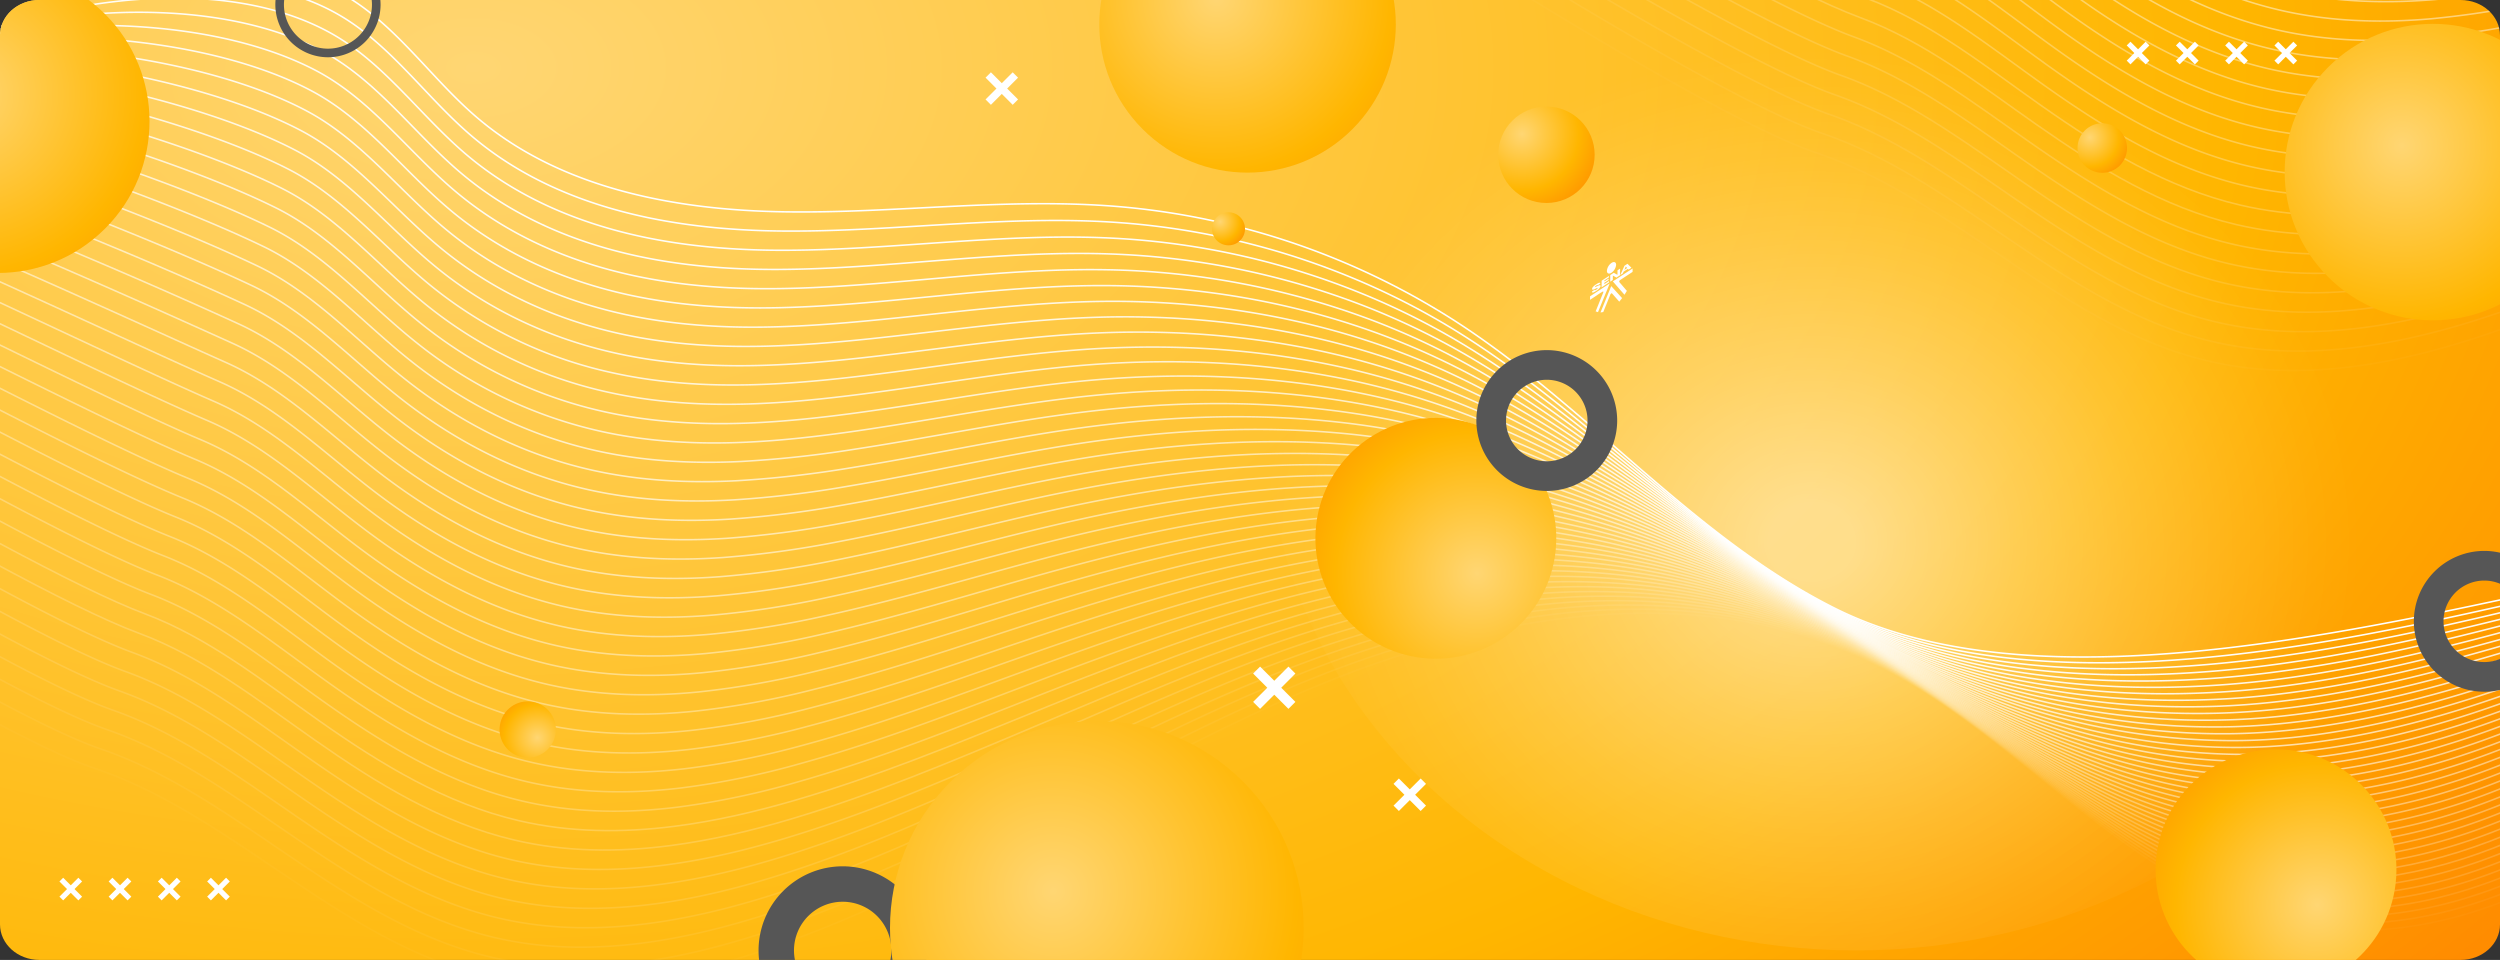 <svg xmlns="http://www.w3.org/2000/svg" xmlns:xlink="http://www.w3.org/1999/xlink" width="1320" height="506.835" viewBox="0 0 1320 506.835">
  <rect x="0" y="0" width="1320" height="506.835" fill="#333333" stroke="none"/>
  <defs>
    <clipPath id="clip-path">
      <path id="Rectangle_652" data-name="Rectangle 652" d="M20.787,0H1299.213C1310.693,0,1320,8.4,1320,18.772V488.063c0,10.367-9.307,18.772-20.787,18.772H20.787C9.307,506.835,0,498.431,0,488.063V18.772C0,8.4,9.307,0,20.787,0Z" transform="translate(-12619 -12687)" fill="#ff6b00"/>
    </clipPath>
    <radialGradient id="radial-gradient" cx="0.311" cy="0.116" r="3.032" gradientTransform="translate(0.075 0.032) scale(0.397 0.594)" gradientUnits="objectBoundingBox">
      <stop offset="0" stop-color="#ffd673"/>
      <stop offset="0.577" stop-color="#ffb600"/>
      <stop offset="1" stop-color="#ff6b00"/>
    </radialGradient>
    <radialGradient id="radial-gradient-2" cx="0.473" cy="0.169" r="1.287" gradientTransform="matrix(0.707, 0.707, -0.707, 0.707, 0.274, -0.091)" gradientUnits="objectBoundingBox">
      <stop offset="0" stop-color="#ffd673"/>
      <stop offset="0.457" stop-color="#ffb600"/>
      <stop offset="0.973" stop-color="#ff6b00"/>
    </radialGradient>
    <radialGradient id="radial-gradient-3" cx="0.5" cy="0.5" r="0.558" gradientTransform="translate(0.015 0.165) scale(0.895 0.895)" gradientUnits="objectBoundingBox">
      <stop offset="0.075" stop-color="#fff"/>
      <stop offset="0.102" stop-color="#fff" stop-opacity="0.961"/>
      <stop offset="0.34" stop-color="#fff" stop-opacity="0.624"/>
      <stop offset="0.55" stop-color="#fff" stop-opacity="0.357"/>
      <stop offset="0.724" stop-color="#fff" stop-opacity="0.165"/>
      <stop offset="0.856" stop-color="#fff" stop-opacity="0.043"/>
      <stop offset="0.93" stop-color="#fff" stop-opacity="0"/>
    </radialGradient>
    <radialGradient id="radial-gradient-4" cx="0.473" cy="0.169" r="1.287" xlink:href="#radial-gradient-2"/>
    <radialGradient id="radial-gradient-5" cx="0.671" cy="0.216" r="1.287" gradientTransform="matrix(0.163, 0.987, -0.987, 0.163, 0.488, -0.005)" xlink:href="#radial-gradient-2"/>
    <radialGradient id="radial-gradient-6" cx="0.247" cy="0.285" r="1.287" gradientTransform="translate(0)" xlink:href="#radial-gradient-2"/>
    <radialGradient id="radial-gradient-7" cx="0.671" cy="0.216" r="1.287" gradientTransform="matrix(0.161, 0.987, -0.987, 0.161, 0.489, -0.005)" xlink:href="#radial-gradient-2"/>
    <radialGradient id="radial-gradient-8" cx="0.247" cy="0.285" r="1.287" gradientTransform="translate(0)" xlink:href="#radial-gradient-2"/>
    <radialGradient id="radial-gradient-9" cx="0.473" cy="0.169" r="1.287" gradientTransform="translate(0.274 -0.091) rotate(45)" xlink:href="#radial-gradient-2"/>
    <radialGradient id="radial-gradient-10" cx="0.671" cy="0.216" r="1.287" gradientTransform="matrix(0.163, 0.987, -0.987, 0.163, 0.488, -0.005)" xlink:href="#radial-gradient-2"/>
    <radialGradient id="radial-gradient-11" cx="0.247" cy="0.285" r="1.287" gradientTransform="matrix(1, 0, 0, 1, 0, 0)" xlink:href="#radial-gradient-2"/>
    <radialGradient id="radial-gradient-12" cx="0.473" cy="0.169" r="1.287" xlink:href="#radial-gradient-2"/>
  </defs>
  <g id="Grupo_124311" data-name="Grupo 124311" transform="translate(-140.333 -69)">
    <g id="Enmascarar_grupo_44" data-name="Enmascarar grupo 44" transform="translate(12759.333 12756)" clip-path="url(#clip-path)">
      <g id="Grupo_53802" data-name="Grupo 53802" transform="translate(-12646.128 -10742.766)">
        <g id="Grupo_53754" data-name="Grupo 53754">
          <rect id="Rectángulo_5141" data-name="Rectángulo 5141" width="1341.026" height="532.17" transform="translate(10.974 -1961.17)" fill="url(#radial-gradient)"/>
        </g>
        <circle id="Elipse_4052" data-name="Elipse 4052" cx="78.28" cy="78.28" r="78.28" transform="translate(575.128 -1931.37) rotate(-45)" fill="url(#radial-gradient-2)"/>
        <ellipse id="Elipse_4053" data-name="Elipse 4053" cx="311.18" cy="278.604" rx="311.18" ry="278.604" transform="translate(695.887 -1999.622)" opacity="0.52" fill="url(#radial-gradient-3)" style="mix-blend-mode: overlay;isolation: isolate"/>
        <g id="Grupo_53756" data-name="Grupo 53756" style="mix-blend-mode: overlay;isolation: isolate">
          <g id="Grupo_53755" data-name="Grupo 53755">
            <path id="Trazado_100469" data-name="Trazado 100469" d="M1421.25-1643.34c-124.582,25.519-311.786,77.272-425.435,20.212-74.088-37.2-128.435-104.482-197.781-149.911a390.091,390.091,0,0,0-181.093-62.176c-58.047-4.742-116.359,3.614-174.594,2.842s-119.453-12.154-163.665-50.065c-24.041-20.615-42.193-48.355-69.555-64.3-48.861-28.474-110.736-11.351-163.531,8.916" fill="none" stroke="#fff" stroke-miterlimit="10" stroke-width="0.835" style="mix-blend-mode: color-dodge;isolation: isolate"/>
            <path id="Trazado_100470" data-name="Trazado 100470" d="M1423.071-1641.456c-35.116,7.788-75.092,17.614-117.089,26.3-38.671,8.03-79.1,15.055-118.76,18.489-70.182,6.125-137.552,1.372-190.053-25.25-10.007-5.07-19.673-10.657-29.084-16.628-60.472-38.363-110.261-92.467-170.82-130.135a385.7,385.7,0,0,0-42-22.651,395.933,395.933,0,0,0-139.719-35.534c-39.335-2.586-78.8.648-118.34,2.882-18.886,1.066-37.8,1.9-56.7,1.745-23.9-.2-48.293-2.223-71.821-7.2-34.064-7.213-66.226-20.588-92.581-43.03-24.226-20.629-42.7-48.218-70.27-64.065-49.518-28.4-116.482-16.081-169.486,2.442" fill="none" stroke="#fff" stroke-miterlimit="10" stroke-width="0.835" opacity="0.976" style="mix-blend-mode: color-dodge;isolation: isolate"/>
            <path id="Trazado_100471" data-name="Trazado 100471" d="M1424.893-1639.573c-35.128,8.385-75,18.765-116.995,27.81-38.75,8.4-79.383,15.584-119.226,18.723-70.325,5.631-137.346-.622-190.148-27.659-10.035-5.128-19.744-10.745-29.218-16.711-60.892-38.342-111.7-90.877-172.81-126.9a386.359,386.359,0,0,0-42.286-21.559,402.305,402.305,0,0,0-140.067-32.635c-39.388-1.963-78.918,1.717-118.579,4.284-18.941,1.224-37.926,2.192-56.914,2.128-24.013-.077-48.518-2.045-72.157-7.07-34.208-7.271-66.426-20.878-92.981-43.335-24.41-20.643-43.215-48.08-70.985-63.829-50.176-28.32-122.229-20.812-175.442-4.033" fill="none" stroke="#fff" stroke-miterlimit="10" stroke-width="0.835" opacity="0.951" style="mix-blend-mode: color-dodge;isolation: isolate"/>
            <path id="Trazado_100472" data-name="Trazado 100472" d="M1426.714-1637.689c-35.139,8.982-74.916,19.915-116.9,29.314-38.827,8.773-79.668,16.114-119.691,18.957-70.468,5.139-137.14-2.615-190.244-30.066-10.061-5.187-19.814-10.834-29.35-16.8-61.313-38.32-113.132-89.287-174.8-123.671a387.678,387.678,0,0,0-42.568-20.468,409.421,409.421,0,0,0-140.415-29.735c-39.442-1.339-79.036,2.785-118.82,5.686-19,1.382-38.055,2.483-57.123,2.511-24.128.042-48.744-1.868-72.494-6.936-34.352-7.328-66.626-21.168-93.381-43.64-24.594-20.656-43.726-47.941-71.7-63.592-50.834-28.243-127.975-25.543-181.4-10.508" fill="none" stroke="#fff" stroke-miterlimit="10" stroke-width="0.835" opacity="0.927" style="mix-blend-mode: color-dodge;isolation: isolate"/>
            <path id="Trazado_100473" data-name="Trazado 100473" d="M1428.536-1635.806c-35.151,9.579-74.828,21.065-116.808,30.82-38.905,9.144-79.952,16.644-120.157,19.19-70.61,4.646-136.933-4.608-190.339-32.474-10.087-5.245-19.884-10.921-29.482-16.878-61.735-38.3-114.568-87.7-176.791-120.439a389.077,389.077,0,0,0-42.85-19.377A417.257,417.257,0,0,0,611.346-1801.8c-39.5-.716-79.153,3.853-119.059,7.088-19.051,1.54-38.185,2.773-57.334,2.894-24.242.161-48.969-1.691-72.83-6.8-34.5-7.387-66.826-21.458-93.781-43.945-24.778-20.671-44.238-47.8-72.415-63.357-51.492-28.166-133.721-30.273-187.352-16.983" fill="none" stroke="#fff" stroke-miterlimit="10" stroke-width="0.835" opacity="0.902" style="mix-blend-mode: color-dodge;isolation: isolate"/>
            <path id="Trazado_100474" data-name="Trazado 100474" d="M1430.357-1633.922c-35.162,10.176-74.739,22.215-116.714,32.325-38.982,9.515-80.237,17.173-120.622,19.424-70.753,4.152-136.728-6.6-190.434-34.883-10.115-5.3-19.955-11.009-29.615-16.961-62.156-38.278-116-86.107-178.781-117.207a390.748,390.748,0,0,0-43.133-18.285c-44.649-15.825-92.482-23.814-141.111-23.936-39.549-.093-79.271,4.922-119.3,8.49-19.106,1.7-38.314,3.063-57.543,3.276-24.356.28-49.2-1.512-73.167-6.666-34.64-7.444-67.026-21.747-94.18-44.249-24.963-20.685-44.714-47.731-73.131-63.121-52.086-28.208-139.468-35.005-193.308-23.458" fill="none" stroke="#fff" stroke-miterlimit="10" stroke-width="0.835" opacity="0.878" style="mix-blend-mode: color-dodge;isolation: isolate"/>
            <path id="Trazado_100475" data-name="Trazado 100475" d="M1432.179-1632.039c-35.175,10.773-74.652,23.366-116.621,33.83-39.06,9.888-80.521,17.7-121.087,19.658-70.9,3.66-136.522-8.6-190.53-37.29-10.141-5.363-20.025-11.1-29.748-17.045-62.576-38.256-117.439-84.516-180.771-113.976a393.067,393.067,0,0,0-43.414-17.193c-44.872-14.728-92.768-21.679-141.459-21.036-39.6.53-79.389,5.99-119.539,9.892-19.161,1.857-38.444,3.353-57.754,3.659-24.47.4-49.421-1.335-73.5-6.531-34.785-7.5-67.226-22.038-94.58-44.554-25.147-20.7-45.22-47.6-73.847-62.886-52.733-28.151-145.213-39.735-199.262-29.932" fill="none" stroke="#fff" stroke-miterlimit="10" stroke-width="0.835" opacity="0.854" style="mix-blend-mode: color-dodge;isolation: isolate"/>
            <path id="Trazado_100476" data-name="Trazado 100476" d="M1434-1630.156c-35.186,11.371-74.585,24.432-116.527,35.336-39.158,10.18-80.805,18.232-121.552,19.891-71.038,3.167-136.316-10.589-190.626-39.7-10.168-5.421-20.095-11.186-29.88-17.128-63-38.235-118.875-82.926-182.761-110.744a395.281,395.281,0,0,0-43.7-16.1c-45.095-13.63-93.053-19.543-141.807-18.136-39.657,1.154-79.507,7.058-119.779,11.294-19.215,2.015-38.573,3.643-57.963,4.042-24.585.518-49.647-1.158-73.84-6.4-34.929-7.56-67.425-22.328-94.98-44.86-25.331-20.712-45.727-47.475-74.562-62.649-53.382-28.093-150.959-44.466-205.217-36.407" fill="none" stroke="#fff" stroke-miterlimit="10" stroke-width="0.835" opacity="0.829" style="mix-blend-mode: color-dodge;isolation: isolate"/>
            <path id="Trazado_100477" data-name="Trazado 100477" d="M1435.822-1628.272c-35.2,11.967-74.5,25.573-116.433,36.84-39.239,10.544-81.094,18.675-122.018,20.126-71.187,2.522-136.111-12.583-190.721-42.106-10.2-5.48-20.166-11.275-30.013-17.212-63.418-38.214-120.311-81.336-184.752-107.512a397.7,397.7,0,0,0-43.979-15.01c-45.318-12.534-93.338-17.409-142.155-15.237-39.71,1.777-79.624,8.127-120.018,12.7-19.271,2.173-38.7,3.933-58.174,4.425-24.7.637-49.872-.98-74.176-6.262-35.073-7.618-67.625-22.617-95.38-45.164-25.515-20.727-46.234-47.346-75.277-62.414-54.033-28.032-156.706-49.2-211.173-42.882" fill="none" stroke="#fff" stroke-miterlimit="10" stroke-width="0.835" opacity="0.805" style="mix-blend-mode: color-dodge;isolation: isolate"/>
            <path id="Trazado_100478" data-name="Trazado 100478" d="M1437.643-1626.389c-35.209,12.565-74.414,26.716-116.339,38.346-39.32,10.907-81.378,19.2-122.483,20.359-71.329,2.017-135.905-14.576-190.817-44.514-10.222-5.538-20.236-11.363-30.146-17.3-63.838-38.192-121.746-79.746-186.741-104.28a400.692,400.692,0,0,0-44.261-13.919c-45.541-11.437-93.624-15.274-142.5-12.337-39.764,2.4-79.742,9.2-120.259,14.1-19.325,2.331-38.832,4.224-58.383,4.808-24.814.756-50.1-.8-74.513-6.127a229.351,229.351,0,0,1-95.78-45.469c-25.7-20.741-46.742-47.217-75.992-62.178-54.684-27.971-162.452-53.927-217.128-49.357" fill="none" stroke="#fff" stroke-miterlimit="10" stroke-width="0.835" opacity="0.78" style="mix-blend-mode: color-dodge;isolation: isolate"/>
            <path id="Trazado_100479" data-name="Trazado 100479" d="M1439.465-1624.505c-35.221,13.161-74.329,27.859-116.246,39.851-39.4,11.271-81.662,19.719-122.949,20.592a376.138,376.138,0,0,1-190.912-46.921c-10.248-5.6-20.306-11.452-30.278-17.379-64.259-38.171-123.182-78.156-188.732-101.048a403.988,403.988,0,0,0-44.543-12.828c-45.764-10.339-93.909-13.139-142.851-9.437-39.818,3.023-79.86,10.263-120.5,15.5-19.38,2.49-38.962,4.514-58.594,5.19-24.928.876-50.323-.625-74.849-5.991a232.325,232.325,0,0,1-96.18-45.774c-25.883-20.755-47.25-47.086-76.707-61.943-55.336-27.908-168.2-58.657-223.083-55.831" fill="none" stroke="#fff" stroke-miterlimit="10" stroke-width="0.835" opacity="0.756" style="mix-blend-mode: color-dodge;isolation: isolate"/>
            <path id="Trazado_100480" data-name="Trazado 100480" d="M1441.286-1622.622c-35.233,13.759-74.243,29-116.152,41.356-39.48,11.637-81.946,20.243-123.414,20.827-71.611,1.008-135.493-18.563-191.007-49.33-10.275-5.656-20.377-11.54-30.411-17.462-64.68-38.15-124.618-76.565-190.722-97.816a407.383,407.383,0,0,0-44.826-11.736c-45.987-9.243-94.194-11-143.2-6.538-39.871,3.646-79.977,11.332-120.738,16.9-19.435,2.648-39.092,4.8-58.8,5.573-25.042.995-50.549-.447-75.186-5.857a235.3,235.3,0,0,1-96.579-46.079c-26.068-20.769-47.76-46.954-77.423-61.706-55.989-27.844-173.945-63.388-229.039-62.307" fill="none" stroke="#fff" stroke-miterlimit="10" stroke-width="0.835" opacity="0.732" style="mix-blend-mode: color-dodge;isolation: isolate"/>
            <path id="Trazado_100481" data-name="Trazado 100481" d="M1443.108-1620.738c-35.245,14.355-74.158,30.148-116.059,42.861-39.56,12-82.229,20.766-123.879,21.06-71.753.506-135.287-20.556-191.1-51.737-10.3-5.715-20.446-11.629-30.543-17.547-65.1-38.127-126.054-74.974-192.713-94.583a411.01,411.01,0,0,0-45.107-10.645c-46.21-8.145-94.479-8.869-143.547-3.638-39.925,4.27-80.095,12.4-120.978,18.3-19.49,2.806-39.222,5.094-59.014,5.956-25.156,1.113-50.775-.27-75.522-5.722a238.332,238.332,0,0,1-96.979-46.384c-26.252-20.783-48.269-46.822-78.138-61.47-56.643-27.779-179.691-68.119-234.994-68.782" fill="none" stroke="#fff" stroke-miterlimit="10" stroke-width="0.835" opacity="0.707" style="mix-blend-mode: color-dodge;isolation: isolate"/>
            <path id="Trazado_100482" data-name="Trazado 100482" d="M1444.929-1618.855c-35.256,14.953-74.072,31.294-115.965,44.366-39.64,12.37-82.514,21.529-124.344,21.294-71.893-.4-135.081-22.549-191.2-54.145-10.329-5.773-20.517-11.717-30.677-17.63-65.522-38.106-127.489-73.384-194.7-91.351a415.178,415.178,0,0,0-45.39-9.554c-46.433-7.048-94.764-6.734-143.9-.738-39.979,4.893-80.213,13.468-121.218,19.706a582.206,582.206,0,0,1-59.223,6.339c-25.271,1.232-51-.093-75.859-5.588-35.793-7.907-68.625-24.067-97.379-46.688-26.436-20.8-48.779-46.689-78.853-61.235-57.3-27.712-185.437-72.849-240.949-75.256" fill="none" stroke="#fff" stroke-miterlimit="10" stroke-width="0.835" opacity="0.683" style="mix-blend-mode: color-dodge;isolation: isolate"/>
            <path id="Trazado_100483" data-name="Trazado 100483" d="M1446.751-1616.972c-35.268,15.55-73.987,32.44-115.871,45.872-39.721,12.738-82.8,21.816-124.81,21.527-72.036-.495-134.875-24.543-191.294-56.553-10.356-5.831-20.587-11.805-30.809-17.713-65.943-38.085-128.925-71.794-196.693-88.12a419.564,419.564,0,0,0-45.671-8.461c-46.657-5.951-95.05-4.6-144.243,2.161-40.033,5.516-80.331,14.537-121.458,21.108a567.876,567.876,0,0,1-59.433,6.722c-25.386,1.351-51.227.084-76.2-5.453-35.936-7.966-68.823-24.357-97.778-46.993-26.62-20.811-49.289-46.556-79.568-61-57.953-27.644-191.184-77.58-246.9-81.731" fill="none" stroke="#fff" stroke-miterlimit="10" stroke-width="0.835" opacity="0.659" style="mix-blend-mode: color-dodge;isolation: isolate"/>
            <path id="Trazado_100484" data-name="Trazado 100484" d="M1448.572-1615.088c-35.279,16.147-73.9,33.587-115.777,47.377-39.8,13.105-83.081,22.342-125.275,21.761-72.177-.994-134.67-26.537-191.39-58.961-10.382-5.89-20.657-11.894-30.941-17.8-66.364-38.063-130.361-70.2-198.683-84.888a424.251,424.251,0,0,0-45.954-7.37c-46.88-4.854-95.335-2.464-144.591,5.061-40.087,6.139-80.448,15.6-121.7,22.51a554.143,554.143,0,0,1-59.643,7.1c-25.5,1.471-51.452.263-76.533-5.317-36.08-8.024-69.023-24.647-98.178-47.3-26.8-20.825-49.8-46.42-80.283-60.763-58.609-27.574-196.93-82.31-252.86-88.206" fill="none" stroke="#fff" stroke-miterlimit="10" stroke-width="0.835" opacity="0.634" style="mix-blend-mode: color-dodge;isolation: isolate"/>
            <path id="Trazado_100485" data-name="Trazado 100485" d="M1450.394-1613.2c-35.292,16.744-73.814,34.735-115.684,48.882-39.88,13.475-83.365,22.869-125.741,21.995-72.317-1.491-134.463-28.53-191.484-61.369-10.41-5.948-20.728-11.982-31.074-17.88-66.785-38.042-131.8-68.613-200.674-81.656a429.2,429.2,0,0,0-46.236-6.279c-47.1-3.757-95.62-.329-144.939,7.961-40.14,6.762-80.566,16.673-121.937,23.912a541.856,541.856,0,0,1-59.853,7.487c-25.615,1.59-51.678.44-76.87-5.183-36.224-8.081-69.223-24.937-98.577-47.6-26.989-20.839-50.311-46.285-81-60.527-59.265-27.5-202.676-87.041-258.815-94.681" fill="none" stroke="#fff" stroke-miterlimit="10" stroke-width="0.835" opacity="0.61" style="mix-blend-mode: color-dodge;isolation: isolate"/>
            <path id="Trazado_100486" data-name="Trazado 100486" d="M1452.215-1611.321c-35.3,17.341-73.727,35.883-115.59,50.387-39.959,13.844-83.648,23.4-126.206,22.228-72.459-1.987-134.257-30.523-191.58-63.776-10.436-6.008-20.8-12.071-31.207-17.964-67.205-38.02-133.232-67.023-202.663-78.424a434.132,434.132,0,0,0-46.518-5.187c-47.326-2.66-95.906,1.805-145.287,10.86-40.194,7.386-80.684,17.742-122.178,25.314a530.266,530.266,0,0,1-60.063,7.87c-25.728,1.709-51.9.617-77.206-5.048-36.369-8.139-69.423-25.227-98.977-47.908-27.173-20.853-50.822-46.149-81.714-60.292C93.1-1800.692-55.4-1865.032-111.744-1874.416" fill="none" stroke="#fff" stroke-miterlimit="10" stroke-width="0.835" opacity="0.585" style="mix-blend-mode: color-dodge;isolation: isolate"/>
            <path id="Trazado_100487" data-name="Trazado 100487" d="M1454.037-1609.438c-35.315,17.938-73.641,37.033-115.5,51.893-40.038,14.214-83.932,23.923-126.671,22.462-72.6-2.483-134.052-32.517-191.676-66.185-10.462-6.066-20.868-12.159-31.339-18.047-67.626-38-134.668-65.433-204.654-75.192a439.217,439.217,0,0,0-46.8-4.1c-47.549-1.563-96.191,3.94-145.635,13.76-40.248,8.009-80.8,18.81-122.417,26.716a519.4,519.4,0,0,1-60.273,8.253c-25.843,1.827-52.13.8-77.543-4.914-36.513-8.2-69.623-25.516-99.377-48.212-27.357-20.867-51.333-46.013-82.429-60.056-60.581-27.358-214.169-96.5-270.726-107.63" fill="none" stroke="#fff" stroke-miterlimit="10" stroke-width="0.835" opacity="0.561" style="mix-blend-mode: color-dodge;isolation: isolate"/>
            <path id="Trazado_100488" data-name="Trazado 100488" d="M1455.858-1607.554c-35.326,18.535-73.553,38.182-115.4,53.4-40.117,14.585-84.215,24.453-127.136,22.7-72.741-2.977-133.846-34.51-191.771-68.592-10.49-6.125-20.939-12.248-31.472-18.131-68.047-37.978-136.1-63.843-206.645-71.96a444.835,444.835,0,0,0-47.082-3.005c-47.771-.465-96.475,6.076-145.983,16.66-40.3,8.632-80.919,19.878-122.657,28.118a509.18,509.18,0,0,1-60.483,8.636c-25.957,1.946-52.355.972-77.879-4.779-36.657-8.255-69.823-25.807-99.777-48.518-27.541-20.881-51.845-45.875-83.145-59.819-61.238-27.283-219.914-101.234-276.68-114.106" fill="none" stroke="#fff" stroke-miterlimit="10" stroke-width="0.835" opacity="0.537" style="mix-blend-mode: color-dodge;isolation: isolate"/>
            <path id="Trazado_100489" data-name="Trazado 100489" d="M1457.68-1605.671c-35.338,19.132-73.467,39.334-115.309,54.9-40.2,14.956-84.5,24.981-127.6,22.929-72.882-3.469-133.64-36.5-191.867-71-10.516-6.183-21.009-12.336-31.6-18.214-68.469-37.956-137.539-62.252-208.635-68.728a450.127,450.127,0,0,0-47.364-1.913c-47.995.631-96.761,8.21-146.331,19.559-40.355,9.255-81.037,20.947-122.9,29.52a498.95,498.95,0,0,1-60.693,9.018c-26.072,2.066-52.581,1.15-78.216-4.643-36.8-8.313-70.023-26.1-100.177-48.823-27.726-20.9-52.357-45.737-83.86-59.584-61.9-27.207-225.661-105.964-282.635-120.58" fill="none" stroke="#fff" stroke-miterlimit="10" stroke-width="0.835" opacity="0.512" style="mix-blend-mode: color-dodge;isolation: isolate"/>
            <path id="Trazado_100490" data-name="Trazado 100490" d="M1459.5-1603.788c-35.35,19.73-73.379,40.485-115.215,56.408-40.275,15.329-84.784,25.512-128.068,23.164-73.023-3.962-133.433-38.5-191.962-73.408-10.543-6.242-21.079-12.425-31.737-18.3-68.889-37.935-138.974-60.662-210.625-65.5a456.409,456.409,0,0,0-47.646-.822c-48.218,1.729-97.046,10.345-146.679,22.459-40.409,9.879-81.155,22.015-123.137,30.922a489.887,489.887,0,0,1-60.9,9.4c-26.186,2.185-52.806,1.328-78.552-4.509-36.945-8.371-70.222-26.386-100.577-49.127-27.91-20.909-52.869-45.6-84.575-59.348-62.557-27.13-231.407-110.695-288.591-127.055" fill="none" stroke="#fff" stroke-miterlimit="10" stroke-width="0.835" opacity="0.488" style="mix-blend-mode: color-dodge;isolation: isolate"/>
            <path id="Trazado_100491" data-name="Trazado 100491" d="M1461.323-1601.9c-35.362,20.326-73.292,41.637-115.122,57.913-40.353,15.7-85.067,26.042-128.533,23.4-73.164-4.452-133.228-40.49-192.057-75.816-10.57-6.3-21.15-12.513-31.87-18.381-69.31-37.914-140.41-59.072-212.615-62.265a462.908,462.908,0,0,0-47.929.27c-48.441,2.826-97.331,12.48-147.027,25.359-40.462,10.5-81.272,23.083-123.376,32.324a481.355,481.355,0,0,1-61.113,9.784c-26.3,2.3-53.032,1.505-78.889-4.374-37.089-8.429-70.422-26.676-100.976-49.432-28.1-20.924-53.383-45.46-85.291-59.113-63.218-27.05-237.153-115.425-294.546-133.529" fill="none" stroke="#fff" stroke-miterlimit="10" stroke-width="0.835" opacity="0.463" style="mix-blend-mode: color-dodge;isolation: isolate"/>
            <path id="Trazado_100492" data-name="Trazado 100492" d="M1463.144-1600.021c-35.373,20.924-73.2,42.79-115.028,59.419-40.431,16.074-85.351,26.573-129,23.63-73.306-4.942-133.022-42.484-192.153-78.224-10.6-6.359-21.22-12.6-32-18.464-69.731-37.892-141.846-57.482-214.606-59.033a468.72,468.72,0,0,0-48.21,1.362c-48.664,3.923-97.617,14.615-147.375,28.258-40.516,11.125-81.39,24.151-123.617,33.726a473.212,473.212,0,0,1-61.323,10.167c-26.414,2.423-53.258,1.682-79.225-4.24-37.233-8.486-70.622-26.966-101.376-49.737-28.279-20.937-53.9-45.319-86.006-58.876-63.878-26.97-242.9-120.156-300.5-140.005" fill="none" stroke="#fff" stroke-miterlimit="10" stroke-width="0.835" opacity="0.439" style="mix-blend-mode: color-dodge;isolation: isolate"/>
            <path id="Trazado_100493" data-name="Trazado 100493" d="M1464.966-1598.137c-35.385,21.52-73.115,43.942-114.935,60.923-40.509,16.449-85.635,27.1-129.463,23.865-73.447-5.431-132.816-44.478-192.248-80.632-10.624-6.418-21.291-12.69-32.136-18.549-70.151-37.87-143.281-55.891-216.6-55.8a475.2,475.2,0,0,0-48.493,2.453c-48.887,5.02-97.9,16.75-147.723,31.158-40.57,11.748-81.508,25.22-123.856,35.128a465.609,465.609,0,0,1-61.533,10.55c-26.529,2.541-53.484,1.86-79.562-4.1-37.377-8.545-70.822-27.256-101.776-50.042-28.463-20.951-54.409-45.179-86.721-58.641-64.54-26.888-248.646-124.886-306.457-146.479" fill="none" stroke="#fff" stroke-miterlimit="10" stroke-width="0.835" opacity="0.415" style="mix-blend-mode: color-dodge;isolation: isolate"/>
            <path id="Trazado_100494" data-name="Trazado 100494" d="M1466.787-1596.254c-35.4,22.118-73.026,45.1-114.841,62.429-40.586,16.823-85.919,27.637-129.928,24.1-73.589-5.919-132.611-46.471-192.344-83.04-10.65-6.476-21.361-12.778-32.268-18.632-70.572-37.849-144.717-54.3-218.586-52.568a481.918,481.918,0,0,0-48.775,3.544c-49.11,6.117-98.186,18.885-148.071,34.058-40.623,12.371-81.625,26.288-124.1,36.53a457.892,457.892,0,0,1-61.743,10.932c-26.643,2.661-53.709,2.038-79.9-3.969-37.521-8.6-71.022-27.546-102.176-50.347-28.647-20.965-54.922-45.038-87.436-58.405-65.2-26.806-254.392-129.617-312.412-152.954" fill="none" stroke="#fff" stroke-miterlimit="10" stroke-width="0.835" opacity="0.39" style="mix-blend-mode: color-dodge;isolation: isolate"/>
            <path id="Trazado_100495" data-name="Trazado 100495" d="M1468.609-1594.37c-35.409,22.714-72.938,46.25-114.748,63.933-40.663,17.2-86.2,28.171-130.393,24.332-73.731-6.405-132.405-48.464-192.44-85.447-10.677-6.535-21.431-12.867-32.4-18.716-70.993-37.827-146.153-52.71-220.576-49.336a488.147,488.147,0,0,0-49.057,4.636c-49.333,7.214-98.472,21.019-148.419,36.957-40.677,12.995-81.744,27.356-124.336,37.932a451.021,451.021,0,0,1-61.953,11.315c-26.758,2.78-53.935,2.215-80.235-3.835-37.665-8.66-71.222-27.836-102.576-50.651-28.831-20.98-55.436-44.9-88.151-58.169-65.863-26.723-260.139-134.348-318.367-159.429" fill="none" stroke="#fff" stroke-miterlimit="10" stroke-width="0.835" opacity="0.366" style="mix-blend-mode: color-dodge;isolation: isolate"/>
            <path id="Trazado_100496" data-name="Trazado 100496" d="M1470.43-1592.487c-35.42,23.312-72.848,47.405-114.653,65.439-40.741,17.574-86.488,28.7-130.86,24.566-73.872-6.891-132.2-50.458-192.534-87.856-10.7-6.593-21.5-12.955-32.533-18.8-71.414-37.806-147.589-51.12-222.567-46.1a495.375,495.375,0,0,0-49.339,5.727c-49.556,8.311-98.757,23.155-148.767,39.857-40.731,13.618-81.861,28.425-124.576,39.334a444.513,444.513,0,0,1-62.163,11.7c-26.872,2.9-54.16,2.392-80.571-3.7-37.81-8.719-71.422-28.126-102.975-50.957-29.016-20.993-55.95-44.753-88.867-57.933C53.5-1697.852-145.86-1810.293-204.3-1837.119" fill="none" stroke="#fff" stroke-miterlimit="10" stroke-width="0.835" opacity="0.341" style="mix-blend-mode: color-dodge;isolation: isolate"/>
            <path id="Trazado_100497" data-name="Trazado 100497" d="M1472.252-1590.6c-35.432,23.909-72.759,48.561-114.56,66.945-40.817,17.95-86.772,29.238-131.325,24.8-74.015-7.375-131.993-52.451-192.63-90.263-10.731-6.652-21.572-13.044-32.666-18.883-71.835-37.785-149.024-49.53-224.556-42.872-16.681,1.425-33.284,3.759-49.622,6.819-49.779,9.408-99.042,25.289-149.114,42.756-40.785,14.241-81.979,29.493-124.816,40.736a438.342,438.342,0,0,1-62.373,12.081c-26.987,3.018-54.386,2.57-80.908-3.565-37.954-8.777-71.621-28.416-103.375-51.262-29.2-21.007-56.464-44.61-89.582-57.7-67.189-26.551-271.631-143.809-330.278-172.379" fill="none" stroke="#fff" stroke-miterlimit="10" stroke-width="0.835" opacity="0.317" style="mix-blend-mode: color-dodge;isolation: isolate"/>
            <path id="Trazado_100498" data-name="Trazado 100498" d="M1474.073-1588.72c-35.443,24.506-72.669,49.717-114.466,68.449-40.893,18.327-87.056,29.774-131.79,25.033-74.157-7.859-131.787-54.444-192.726-92.671-10.757-6.711-21.642-13.132-32.8-18.966-72.256-37.763-150.46-47.94-226.547-39.64-16.8,1.789-33.5,4.489-49.9,7.91-50,10.505-99.328,27.424-149.463,45.656-40.839,14.864-82.1,30.561-125.056,42.138a432.32,432.32,0,0,1-62.583,12.464c-27.1,3.137-54.612,2.747-81.244-3.431-38.1-8.834-71.821-28.706-103.775-51.566-29.384-21.022-56.978-44.467-90.3-57.462-67.852-26.462-277.378-148.539-336.233-178.853" fill="none" stroke="#fff" stroke-miterlimit="10" stroke-width="0.835" opacity="0.293" style="mix-blend-mode: color-dodge;isolation: isolate"/>
            <path id="Trazado_100499" data-name="Trazado 100499" d="M1475.9-1586.837c-35.455,25.1-72.579,50.874-114.373,69.955-40.969,18.7-87.341,30.309-132.255,25.266-74.3-8.341-131.581-56.437-192.821-95.078-10.785-6.77-21.713-13.221-32.931-19.05-72.677-37.742-151.9-46.349-228.537-36.409-16.916,2.154-33.709,5.221-50.186,9-50.225,11.6-99.613,29.559-149.811,48.556-40.892,15.488-82.214,31.63-125.3,43.54a426.511,426.511,0,0,1-62.793,12.846c-27.215,3.256-54.838,2.925-81.581-3.3-38.242-8.892-72.021-29-104.175-51.871-29.568-21.036-57.492-44.323-91.012-57.226C41.609-1666.975-173-1793.871-232.064-1825.929" fill="none" stroke="#fff" stroke-miterlimit="10" stroke-width="0.835" opacity="0.268" style="mix-blend-mode: color-dodge;isolation: isolate"/>
            <path id="Trazado_100500" data-name="Trazado 100500" d="M1477.716-1584.953c-35.467,25.7-72.488,52.03-114.279,71.459-41.044,19.083-87.625,30.846-132.72,25.5-74.443-8.824-131.375-58.432-192.917-97.487-10.811-6.828-21.782-13.309-33.063-19.133-73.1-37.721-153.332-44.759-230.528-33.177-17.033,2.518-33.92,5.952-50.468,10.094-50.448,12.7-99.9,31.694-150.158,51.455-40.946,16.111-82.332,32.7-125.536,44.942a421.2,421.2,0,0,1-63,13.229c-27.329,3.375-55.063,3.1-81.917-3.161-38.386-8.95-72.221-29.285-104.575-52.176-29.752-21.049-58.006-44.178-91.727-56.99-69.179-26.283-288.87-158-348.144-191.8" fill="none" stroke="#fff" stroke-miterlimit="10" stroke-width="0.835" opacity="0.244" style="mix-blend-mode: color-dodge;isolation: isolate"/>
            <path id="Trazado_100501" data-name="Trazado 100501" d="M1479.538-1583.07c-35.479,26.3-72.4,53.188-114.186,72.965-41.119,19.461-87.921,31.471-133.185,25.734-74.6-9.157-131.17-60.425-193.012-99.9-10.838-6.886-21.853-13.4-33.2-19.216-73.518-37.7-154.767-43.169-232.517-29.945-17.151,2.883-34.133,6.682-50.75,11.185-50.672,13.8-100.183,33.829-150.507,54.355-41,16.734-82.45,33.766-125.775,46.344-20.588,5.97-41.813,10.9-63.213,13.612-27.444,3.494-55.289,3.28-82.254-3.026-38.53-9.008-72.421-29.576-104.975-52.481-29.936-21.063-58.521-44.033-92.442-56.754-69.844-26.192-294.617-162.732-354.1-198.278" fill="none" stroke="#fff" stroke-miterlimit="10" stroke-width="0.835" opacity="0.22" style="mix-blend-mode: color-dodge;isolation: isolate"/>
            <path id="Trazado_100502" data-name="Trazado 100502" d="M1481.359-1581.186c-35.49,26.894-72.269,54.422-114.091,74.47-41.158,19.915-88.207,32-133.652,25.967-74.746-9.65-130.963-62.418-193.107-102.3-10.865-6.945-21.923-13.486-33.329-19.3-73.939-37.678-156.2-41.579-234.508-26.713-17.268,3.247-34.345,7.413-51.032,12.276-50.894,14.894-100.468,35.964-150.855,57.255-41.053,17.357-82.567,34.835-126.015,47.746-20.642,6.128-41.942,11.188-63.423,13.995-27.558,3.613-55.514,3.457-82.59-2.891-38.674-9.066-72.621-29.866-105.374-52.786-30.121-21.078-59.036-43.887-93.159-56.518-70.507-26.1-300.362-167.463-360.054-204.753" fill="none" stroke="#fff" stroke-miterlimit="10" stroke-width="0.835" opacity="0.195" style="mix-blend-mode: color-dodge;isolation: isolate"/>
            <path id="Trazado_100503" data-name="Trazado 100503" d="M1483.181-1579.3c-35.5,27.491-72.181,55.573-114,75.975-41.235,20.287-88.491,32.531-134.117,26.2-74.889-10.144-130.757-64.412-193.2-104.711a377.178,377.178,0,0,0-33.461-19.383c-74.36-37.657-157.639-39.989-236.5-23.481-17.385,3.611-34.558,8.143-51.314,13.368-51.118,15.99-100.754,38.1-151.2,60.154-41.107,17.98-82.685,35.9-126.255,49.148-20.7,6.287-42.072,11.478-63.633,14.377-27.673,3.733-55.74,3.636-82.927-2.756-38.818-9.124-72.821-30.155-105.774-53.09-30.305-21.092-59.551-43.742-93.874-56.283-71.172-26.006-306.108-172.193-366.009-211.227" fill="none" stroke="#fff" stroke-miterlimit="10" stroke-width="0.835" opacity="0.171" style="mix-blend-mode: color-dodge;isolation: isolate"/>
            <path id="Trazado_100504" data-name="Trazado 100504" d="M1485-1577.42c-35.513,28.089-72.092,56.724-113.9,77.481-41.313,20.658-88.776,33.06-134.582,26.435-75.032-10.636-130.552-66.405-193.3-107.118a360.17,360.17,0,0,0-33.6-19.467c-74.78-37.635-159.074-38.4-238.488-20.249-17.5,3.975-34.77,8.874-51.6,14.459-51.341,17.088-101.039,40.234-151.551,63.054-41.161,18.6-82.8,36.971-126.495,50.55-20.752,6.445-42.2,11.768-63.843,14.76-27.786,3.852-55.966,3.813-83.263-2.621-38.962-9.182-73.02-30.445-106.174-53.4-30.489-21.1-60.088-43.531-94.589-56.046-71.884-25.78-311.855-176.924-371.964-217.7" fill="none" stroke="#fff" stroke-miterlimit="10" stroke-width="0.835" opacity="0.146" style="mix-blend-mode: color-dodge;isolation: isolate"/>
            <path id="Trazado_100505" data-name="Trazado 100505" d="M1486.824-1575.536c-35.525,28.685-72.005,57.874-113.811,78.985-41.39,21.03-89.06,33.59-135.047,26.669-75.175-11.129-130.346-68.4-193.394-109.526a345.368,345.368,0,0,0-33.727-19.551c-75.2-37.613-160.51-36.807-240.479-17.016-17.619,4.339-34.981,9.6-51.878,15.55-51.563,18.185-101.324,42.369-151.9,65.954-41.214,19.227-82.92,38.04-126.734,51.952-20.807,6.6-42.331,12.059-64.053,15.143-27.9,3.97-56.192,3.99-83.6-2.487-39.106-9.239-73.22-30.735-106.574-53.7-30.673-21.119-60.6-43.393-95.3-55.811-72.542-25.7-317.6-181.654-377.919-224.177" fill="none" stroke="#fff" stroke-miterlimit="10" stroke-width="0.835" opacity="0.122" style="mix-blend-mode: color-dodge;isolation: isolate"/>
            <path id="Trazado_100506" data-name="Trazado 100506" d="M1488.645-1573.653c-35.537,29.283-71.916,59.024-113.717,80.491-41.468,21.4-89.344,34.119-135.512,26.9-75.318-11.622-130.14-70.392-193.49-111.934a331.909,331.909,0,0,0-33.859-19.635c-75.623-37.592-161.946-35.217-242.469-13.784-17.737,4.7-35.194,10.335-52.16,16.642-51.787,19.282-101.61,44.5-152.247,68.853-41.268,19.85-83.039,39.108-126.975,53.354-20.861,6.761-42.46,12.349-64.263,15.526-28.015,4.089-56.417,4.168-83.936-2.352-39.25-9.3-73.42-31.025-106.974-54.005-30.857-21.134-61.11-43.256-96.019-55.575-73.2-25.626-323.347-186.385-383.875-230.652" fill="none" stroke="#fff" stroke-miterlimit="10" stroke-width="0.835" opacity="0.098" style="mix-blend-mode: color-dodge;isolation: isolate"/>
            <path id="Trazado_100507" data-name="Trazado 100507" d="M1490.467-1571.769c-35.549,29.88-71.828,60.174-113.624,82-41.545,21.772-89.629,34.648-135.977,27.136-75.46-12.115-129.935-72.385-193.585-114.342a319.641,319.641,0,0,0-33.992-19.718c-76.044-37.57-163.382-33.627-244.46-10.553-17.854,5.069-35.406,11.067-52.442,17.734-52.01,20.379-101.9,46.638-152.6,71.753-41.322,20.473-83.156,40.176-127.214,54.756-20.917,6.919-42.591,12.639-64.473,15.909-28.13,4.208-56.643,4.345-84.273-2.217-39.4-9.356-73.62-31.315-107.373-54.31-31.042-21.148-61.622-43.118-96.735-55.34-73.858-25.548-329.094-191.115-389.83-237.127" fill="none" stroke="#fff" stroke-miterlimit="10" stroke-width="0.835" opacity="0.073" style="mix-blend-mode: color-dodge;isolation: isolate"/>
            <path id="Trazado_100508" data-name="Trazado 100508" d="M1492.288-1569.886c-35.56,30.477-71.74,61.325-113.529,83.5-41.624,22.144-89.914,35.178-136.444,27.37-75.6-12.608-129.728-74.378-193.68-116.75a308.249,308.249,0,0,0-34.125-19.8c-76.464-37.549-164.817-32.037-246.449-7.321-17.972,5.433-35.619,11.8-52.725,18.825-52.233,21.477-102.179,48.774-152.943,74.653-41.375,21.1-83.273,41.245-127.454,56.158-20.971,7.078-42.72,12.929-64.682,16.291-28.245,4.328-56.869,4.523-84.61-2.082-39.539-9.413-73.82-31.6-107.773-54.615-31.226-21.161-62.134-42.98-97.45-55.1-74.516-25.472-334.84-195.846-395.785-243.6" fill="none" stroke="#fff" stroke-miterlimit="10" stroke-width="0.835" opacity="0.049" style="mix-blend-mode: color-dodge;isolation: isolate"/>
            <path id="Trazado_100509" data-name="Trazado 100509" d="M1494.11-1568c-35.572,31.074-71.652,62.474-113.436,85.006-41.7,22.515-90.2,35.708-136.909,27.6-75.745-13.1-129.522-76.373-193.776-119.158a297.7,297.7,0,0,0-34.257-19.885c-76.885-37.528-166.253-30.446-248.44-4.089-18.089,5.8-35.83,12.528-53.006,19.917-52.456,22.573-102.465,50.908-153.291,77.552-41.429,21.72-83.392,42.313-127.694,57.56-21.027,7.236-42.85,13.219-64.893,16.674-28.359,4.447-57.1,4.7-84.946-1.947-39.683-9.471-74.02-31.9-108.173-54.92-31.411-21.176-62.645-42.842-98.165-54.867C1.95-1563.95-263.462-1739.132-324.617-1788.632" fill="none" stroke="#fff" stroke-miterlimit="10" stroke-width="0.835" opacity="0.024" style="mix-blend-mode: color-dodge;isolation: isolate"/>
            <path id="Trazado_100510" data-name="Trazado 100510" d="M1495.931-1566.119c-35.583,31.671-71.563,63.625-113.342,86.511s-90.483,36.238-137.374,27.838c-88.912-15.927-146.994-102.106-228.261-141.534-94.317-45.759-208.1-22.815-303.719,20.151s-182.65,104.719-281.573,139.414c-48.212,16.91-100.7,27.133-150.385,15.244-76.456-18.293-132.885-84.96-207.453-109.856-75.832-25.318-346.333-205.307-407.7-256.551" fill="none" stroke="#fff" stroke-miterlimit="10" stroke-width="0.835" opacity="0" style="mix-blend-mode: color-dodge;isolation: isolate"/>
          </g>
        </g>
        <g id="Grupo_53758" data-name="Grupo 53758" style="mix-blend-mode: overlay;isolation: isolate">
          <g id="Grupo_53757" data-name="Grupo 53757">
            <path id="Trazado_100511" data-name="Trazado 100511" d="M2330.25-1968.34c-124.582,25.519-311.786,77.272-425.435,20.212-74.088-37.2-128.435-104.482-197.781-149.911a390.094,390.094,0,0,0-181.093-62.176c-58.047-4.742-116.359,3.614-174.594,2.842s-119.453-12.154-163.665-50.065c-24.041-20.615-42.193-48.355-69.555-64.3-48.861-28.474-110.736-11.351-163.531,8.916" fill="none" stroke="#fff" stroke-miterlimit="10" stroke-width="0.835" style="mix-blend-mode: color-dodge;isolation: isolate"/>
            <path id="Trazado_100512" data-name="Trazado 100512" d="M2332.071-1966.456c-35.116,7.788-75.092,17.614-117.089,26.3-38.671,8.03-79.1,15.055-118.76,18.489-70.182,6.125-137.552,1.372-190.053-25.25-10.007-5.07-19.673-10.657-29.084-16.628-60.472-38.363-110.261-92.467-170.82-130.135a385.689,385.689,0,0,0-42-22.651,395.936,395.936,0,0,0-139.719-35.534c-39.335-2.586-78.8.648-118.34,2.882-18.886,1.066-37.8,1.9-56.7,1.745-23.9-.2-48.293-2.223-71.821-7.205-34.064-7.213-66.226-20.588-92.581-43.03-24.226-20.629-42.7-48.218-70.27-64.065-49.518-28.4-116.482-16.081-169.486,2.442" fill="none" stroke="#fff" stroke-miterlimit="10" stroke-width="0.835" opacity="0.976" style="mix-blend-mode: color-dodge;isolation: isolate"/>
            <path id="Trazado_100513" data-name="Trazado 100513" d="M2333.893-1964.573c-35.128,8.385-75,18.765-117,27.81-38.75,8.4-79.383,15.584-119.226,18.723-70.325,5.631-137.346-.622-190.148-27.659-10.035-5.128-19.744-10.745-29.218-16.711-60.892-38.342-111.7-90.877-172.81-126.9a386.367,386.367,0,0,0-42.286-21.559,402.308,402.308,0,0,0-140.067-32.635c-39.388-1.963-78.918,1.717-118.579,4.284-18.941,1.224-37.926,2.192-56.914,2.128-24.013-.077-48.518-2.045-72.157-7.07-34.208-7.271-66.426-20.878-92.981-43.335-24.41-20.643-43.215-48.08-70.985-63.829-50.176-28.32-122.229-20.812-175.442-4.033" fill="none" stroke="#fff" stroke-miterlimit="10" stroke-width="0.835" opacity="0.951" style="mix-blend-mode: color-dodge;isolation: isolate"/>
            <path id="Trazado_100514" data-name="Trazado 100514" d="M2335.714-1962.689c-35.139,8.982-74.916,19.915-116.9,29.314-38.827,8.773-79.668,16.114-119.691,18.957-70.468,5.139-137.14-2.615-190.244-30.066-10.061-5.187-19.814-10.834-29.35-16.8-61.313-38.32-113.132-89.287-174.8-123.671a387.688,387.688,0,0,0-42.568-20.468,409.425,409.425,0,0,0-140.415-29.735c-39.442-1.339-79.036,2.785-118.82,5.686-19,1.382-38.055,2.483-57.123,2.511-24.128.042-48.744-1.868-72.494-6.936-34.352-7.328-66.626-21.168-93.381-43.64-24.594-20.656-43.726-47.941-71.7-63.592-50.834-28.243-127.975-25.543-181.4-10.508" fill="none" stroke="#fff" stroke-miterlimit="10" stroke-width="0.835" opacity="0.927" style="mix-blend-mode: color-dodge;isolation: isolate"/>
            <path id="Trazado_100515" data-name="Trazado 100515" d="M2337.536-1960.806c-35.151,9.579-74.828,21.065-116.808,30.82-38.905,9.144-79.952,16.644-120.157,19.19-70.61,4.646-136.933-4.608-190.339-32.474-10.087-5.245-19.884-10.921-29.482-16.878-61.735-38.3-114.568-87.7-176.791-120.439a389.079,389.079,0,0,0-42.85-19.377,417.26,417.26,0,0,0-140.763-26.835c-39.5-.716-79.153,3.853-119.059,7.088-19.051,1.54-38.185,2.773-57.334,2.894-24.242.161-48.969-1.691-72.83-6.8-34.5-7.387-66.826-21.458-93.781-43.945-24.778-20.671-44.238-47.8-72.415-63.357-51.492-28.166-133.721-30.273-187.352-16.983" fill="none" stroke="#fff" stroke-miterlimit="10" stroke-width="0.835" opacity="0.902" style="mix-blend-mode: color-dodge;isolation: isolate"/>
            <path id="Trazado_100516" data-name="Trazado 100516" d="M2339.357-1958.922c-35.162,10.176-74.739,22.215-116.714,32.325-38.982,9.515-80.237,17.173-120.622,19.424-70.753,4.152-136.728-6.6-190.434-34.883-10.115-5.3-19.955-11.009-29.615-16.961-62.156-38.278-116-86.107-178.781-117.207a390.782,390.782,0,0,0-43.133-18.285c-44.649-15.825-92.482-23.814-141.111-23.936-39.549-.093-79.271,4.922-119.3,8.49-19.106,1.7-38.314,3.063-57.543,3.276-24.356.28-49.195-1.512-73.167-6.666-34.64-7.444-67.026-21.747-94.18-44.249-24.963-20.685-44.714-47.731-73.131-63.121-52.086-28.208-139.468-35-193.308-23.458" fill="none" stroke="#fff" stroke-miterlimit="10" stroke-width="0.835" opacity="0.878" style="mix-blend-mode: color-dodge;isolation: isolate"/>
            <path id="Trazado_100517" data-name="Trazado 100517" d="M2341.179-1957.039c-35.175,10.773-74.652,23.366-116.621,33.83-39.06,9.888-80.521,17.7-121.087,19.658-70.9,3.66-136.522-8.6-190.53-37.29-10.141-5.363-20.025-11.1-29.748-17.045-62.576-38.256-117.439-84.516-180.771-113.976a393.071,393.071,0,0,0-43.414-17.193c-44.872-14.728-92.768-21.679-141.459-21.036-39.6.53-79.389,5.99-119.539,9.892-19.161,1.857-38.444,3.353-57.754,3.659-24.47.4-49.421-1.335-73.5-6.531-34.785-7.5-67.226-22.038-94.58-44.554-25.147-20.7-45.22-47.6-73.847-62.886-52.733-28.151-145.213-39.735-199.262-29.932" fill="none" stroke="#fff" stroke-miterlimit="10" stroke-width="0.835" opacity="0.854" style="mix-blend-mode: color-dodge;isolation: isolate"/>
            <path id="Trazado_100518" data-name="Trazado 100518" d="M2343-1955.156c-35.186,11.371-74.585,24.432-116.527,35.336-39.158,10.18-80.8,18.232-121.552,19.891-71.038,3.167-136.316-10.589-190.626-39.7-10.168-5.421-20.1-11.186-29.88-17.128-63-38.235-118.875-82.926-182.761-110.744a395.315,395.315,0,0,0-43.7-16.1c-45.095-13.63-93.053-19.543-141.807-18.136-39.657,1.154-79.507,7.058-119.779,11.294-19.215,2.015-38.573,3.643-57.963,4.042-24.585.518-49.647-1.158-73.84-6.4-34.929-7.56-67.425-22.328-94.98-44.86-25.331-20.712-45.727-47.475-74.562-62.649-53.382-28.093-150.959-44.466-205.217-36.407" fill="none" stroke="#fff" stroke-miterlimit="10" stroke-width="0.835" opacity="0.829" style="mix-blend-mode: color-dodge;isolation: isolate"/>
            <path id="Trazado_100519" data-name="Trazado 100519" d="M2344.822-1953.272c-35.2,11.967-74.5,25.573-116.433,36.84-39.239,10.544-81.094,18.675-122.018,20.126-71.187,2.522-136.111-12.583-190.721-42.106-10.2-5.48-20.166-11.275-30.013-17.212-63.418-38.214-120.311-81.336-184.752-107.512a397.675,397.675,0,0,0-43.979-15.01c-45.318-12.534-93.338-17.409-142.155-15.237-39.71,1.777-79.624,8.127-120.018,12.7-19.271,2.173-38.7,3.933-58.174,4.425-24.7.637-49.872-.98-74.176-6.262-35.073-7.618-67.625-22.617-95.38-45.164-25.515-20.727-46.234-47.346-75.277-62.414-54.033-28.032-156.706-49.2-211.173-42.882" fill="none" stroke="#fff" stroke-miterlimit="10" stroke-width="0.835" opacity="0.805" style="mix-blend-mode: color-dodge;isolation: isolate"/>
            <path id="Trazado_100520" data-name="Trazado 100520" d="M2346.643-1951.389c-35.209,12.565-74.414,26.716-116.339,38.346-39.32,10.907-81.378,19.2-122.483,20.359-71.329,2.017-135.905-14.576-190.817-44.514-10.222-5.538-20.236-11.363-30.146-17.3-63.838-38.192-121.746-79.746-186.741-104.28a400.687,400.687,0,0,0-44.261-13.919c-45.541-11.437-93.624-15.274-142.5-12.337-39.764,2.4-79.742,9.2-120.259,14.1-19.325,2.331-38.832,4.224-58.383,4.808-24.814.756-50.1-.8-74.513-6.127a229.352,229.352,0,0,1-95.78-45.469c-25.7-20.741-46.742-47.217-75.992-62.178-54.684-27.971-162.452-53.927-217.128-49.357" fill="none" stroke="#fff" stroke-miterlimit="10" stroke-width="0.835" opacity="0.78" style="mix-blend-mode: color-dodge;isolation: isolate"/>
            <path id="Trazado_100521" data-name="Trazado 100521" d="M2348.465-1949.505c-35.221,13.161-74.329,27.859-116.246,39.851-39.4,11.271-81.662,19.719-122.949,20.592a376.138,376.138,0,0,1-190.912-46.921c-10.248-5.6-20.306-11.452-30.278-17.379-64.259-38.171-123.182-78.156-188.732-101.048a403.991,403.991,0,0,0-44.543-12.828c-45.764-10.339-93.909-13.139-142.851-9.437-39.818,3.023-79.86,10.263-120.5,15.5-19.38,2.49-38.962,4.514-58.594,5.19-24.928.876-50.323-.625-74.849-5.991a232.325,232.325,0,0,1-96.18-45.774c-25.883-20.755-47.25-47.086-76.707-61.943-55.336-27.908-168.2-58.657-223.083-55.831" fill="none" stroke="#fff" stroke-miterlimit="10" stroke-width="0.835" opacity="0.756" style="mix-blend-mode: color-dodge;isolation: isolate"/>
            <path id="Trazado_100522" data-name="Trazado 100522" d="M2350.286-1947.622c-35.233,13.759-74.243,29-116.152,41.356-39.48,11.637-81.946,20.243-123.414,20.827-71.611,1.008-135.493-18.563-191.007-49.33-10.275-5.656-20.377-11.54-30.411-17.462-64.68-38.15-124.618-76.565-190.722-97.816a407.426,407.426,0,0,0-44.826-11.736c-45.987-9.243-94.194-11-143.2-6.538-39.871,3.646-79.977,11.332-120.738,16.9-19.435,2.648-39.092,4.8-58.8,5.573-25.042.995-50.549-.447-75.186-5.857a235.3,235.3,0,0,1-96.579-46.079c-26.068-20.769-47.76-46.954-77.423-61.706-55.989-27.844-173.945-63.388-229.039-62.307" fill="none" stroke="#fff" stroke-miterlimit="10" stroke-width="0.835" opacity="0.732" style="mix-blend-mode: color-dodge;isolation: isolate"/>
            <path id="Trazado_100523" data-name="Trazado 100523" d="M2352.108-1945.738c-35.245,14.355-74.158,30.148-116.059,42.861-39.56,12-82.229,20.766-123.879,21.06-71.753.506-135.287-20.556-191.1-51.737-10.3-5.715-20.446-11.629-30.543-17.547-65.1-38.127-126.054-74.974-192.713-94.583a411.1,411.1,0,0,0-45.107-10.645c-46.21-8.145-94.479-8.869-143.547-3.638-39.925,4.27-80.095,12.4-120.978,18.3-19.49,2.806-39.222,5.094-59.014,5.956-25.156,1.113-50.775-.27-75.522-5.722a238.333,238.333,0,0,1-96.979-46.384c-26.252-20.783-48.269-46.822-78.138-61.47-56.643-27.779-179.691-68.119-234.994-68.782" fill="none" stroke="#fff" stroke-miterlimit="10" stroke-width="0.835" opacity="0.707" style="mix-blend-mode: color-dodge;isolation: isolate"/>
            <path id="Trazado_100524" data-name="Trazado 100524" d="M2353.929-1943.855c-35.256,14.953-74.072,31.294-115.965,44.366-39.64,12.37-82.514,21.529-124.344,21.294-71.893-.4-135.081-22.549-191.2-54.145-10.329-5.773-20.517-11.717-30.677-17.63-65.522-38.106-127.489-73.384-194.7-91.351a415.2,415.2,0,0,0-45.39-9.554c-46.433-7.048-94.764-6.734-143.895-.738-39.979,4.893-80.213,13.468-121.218,19.706a582.208,582.208,0,0,1-59.223,6.339c-25.271,1.232-51-.093-75.859-5.588-35.793-7.907-68.625-24.067-97.379-46.688-26.436-20.8-48.779-46.689-78.853-61.235-57.3-27.712-185.437-72.849-240.949-75.256" fill="none" stroke="#fff" stroke-miterlimit="10" stroke-width="0.835" opacity="0.683" style="mix-blend-mode: color-dodge;isolation: isolate"/>
            <path id="Trazado_100525" data-name="Trazado 100525" d="M2355.751-1941.972c-35.268,15.55-73.987,32.44-115.871,45.872-39.721,12.738-82.8,21.816-124.81,21.527-72.036-.495-134.875-24.543-191.294-56.553-10.356-5.831-20.587-11.805-30.809-17.713-65.943-38.085-128.925-71.794-196.693-88.12a419.568,419.568,0,0,0-45.671-8.461c-46.657-5.951-95.05-4.6-144.243,2.161-40.033,5.516-80.331,14.537-121.458,21.108a567.874,567.874,0,0,1-59.433,6.722c-25.386,1.351-51.227.084-76.2-5.453-35.936-7.966-68.823-24.357-97.778-46.993-26.62-20.811-49.289-46.556-79.568-61-57.953-27.644-191.184-77.58-246.905-81.731" fill="none" stroke="#fff" stroke-miterlimit="10" stroke-width="0.835" opacity="0.659" style="mix-blend-mode: color-dodge;isolation: isolate"/>
            <path id="Trazado_100526" data-name="Trazado 100526" d="M2357.572-1940.088c-35.279,16.147-73.9,33.587-115.777,47.377-39.8,13.105-83.081,22.342-125.275,21.761-72.177-.994-134.67-26.537-191.39-58.961-10.382-5.89-20.657-11.894-30.941-17.8-66.364-38.063-130.361-70.2-198.683-84.888a424.253,424.253,0,0,0-45.954-7.37c-46.88-4.854-95.335-2.464-144.591,5.061-40.087,6.139-80.448,15.6-121.7,22.51a554.142,554.142,0,0,1-59.643,7.1c-25.5,1.471-51.452.263-76.533-5.317-36.08-8.024-69.023-24.647-98.178-47.3-26.8-20.825-49.8-46.42-80.283-60.763-58.609-27.574-196.93-82.31-252.86-88.206" fill="none" stroke="#fff" stroke-miterlimit="10" stroke-width="0.835" opacity="0.634" style="mix-blend-mode: color-dodge;isolation: isolate"/>
            <path id="Trazado_100527" data-name="Trazado 100527" d="M2359.394-1938.2c-35.292,16.744-73.814,34.735-115.684,48.882-39.88,13.475-83.365,22.869-125.741,21.995-72.317-1.491-134.463-28.53-191.484-61.369-10.41-5.948-20.728-11.982-31.074-17.88-66.785-38.042-131.8-68.613-200.674-81.656a429.2,429.2,0,0,0-46.236-6.279c-47.1-3.757-95.62-.329-144.939,7.961-40.14,6.762-80.566,16.673-121.937,23.912a541.855,541.855,0,0,1-59.853,7.487c-25.615,1.59-51.678.44-76.87-5.183-36.224-8.081-69.223-24.937-98.577-47.6-26.989-20.839-50.311-46.285-81-60.527-59.265-27.5-202.676-87.041-258.815-94.681" fill="none" stroke="#fff" stroke-miterlimit="10" stroke-width="0.835" opacity="0.61" style="mix-blend-mode: color-dodge;isolation: isolate"/>
            <path id="Trazado_100528" data-name="Trazado 100528" d="M2361.215-1936.321c-35.3,17.341-73.727,35.883-115.59,50.387-39.959,13.844-83.648,23.4-126.206,22.228-72.459-1.987-134.257-30.523-191.58-63.776-10.436-6.008-20.8-12.071-31.207-17.964-67.2-38.02-133.232-67.023-202.663-78.424a434.131,434.131,0,0,0-46.518-5.187c-47.326-2.66-95.906,1.805-145.287,10.86-40.194,7.386-80.684,17.742-122.178,25.314a530.265,530.265,0,0,1-60.063,7.87c-25.728,1.709-51.9.617-77.206-5.048-36.369-8.139-69.423-25.227-98.977-47.908-27.173-20.853-50.822-46.149-81.714-60.292-59.923-27.431-208.423-91.771-264.77-101.155" fill="none" stroke="#fff" stroke-miterlimit="10" stroke-width="0.835" opacity="0.585" style="mix-blend-mode: color-dodge;isolation: isolate"/>
            <path id="Trazado_100529" data-name="Trazado 100529" d="M2363.037-1934.438c-35.315,17.938-73.641,37.033-115.5,51.893-40.038,14.214-83.932,23.923-126.671,22.462-72.6-2.483-134.052-32.517-191.676-66.185-10.462-6.066-20.868-12.159-31.339-18.047-67.626-38-134.668-65.433-204.654-75.192a439.216,439.216,0,0,0-46.8-4.1c-47.549-1.563-96.191,3.94-145.635,13.76-40.248,8.009-80.8,18.81-122.417,26.716a519.4,519.4,0,0,1-60.273,8.253c-25.843,1.827-52.13.8-77.543-4.914-36.513-8.2-69.623-25.516-99.377-48.212-27.357-20.867-51.333-46.013-82.429-60.056-60.581-27.358-214.169-96.5-270.726-107.63" fill="none" stroke="#fff" stroke-miterlimit="10" stroke-width="0.835" opacity="0.561" style="mix-blend-mode: color-dodge;isolation: isolate"/>
            <path id="Trazado_100530" data-name="Trazado 100530" d="M2364.858-1932.554c-35.326,18.535-73.553,38.182-115.4,53.4-40.117,14.585-84.215,24.453-127.136,22.7-72.741-2.977-133.846-34.51-191.771-68.592-10.49-6.125-20.939-12.248-31.472-18.131-68.047-37.978-136.1-63.843-206.645-71.96a444.835,444.835,0,0,0-47.082-3.005c-47.771-.465-96.475,6.076-145.983,16.66-40.3,8.632-80.919,19.878-122.657,28.118a509.177,509.177,0,0,1-60.483,8.636c-25.957,1.946-52.355.972-77.879-4.779-36.657-8.255-69.823-25.807-99.777-48.518-27.541-20.881-51.845-45.875-83.145-59.819-61.238-27.283-219.914-101.234-276.68-114.106" fill="none" stroke="#fff" stroke-miterlimit="10" stroke-width="0.835" opacity="0.537" style="mix-blend-mode: color-dodge;isolation: isolate"/>
            <path id="Trazado_100531" data-name="Trazado 100531" d="M2366.68-1930.671c-35.338,19.132-73.467,39.334-115.309,54.9-40.2,14.956-84.5,24.981-127.6,22.929-72.882-3.469-133.64-36.5-191.867-71-10.516-6.183-21.009-12.336-31.6-18.214-68.469-37.956-137.539-62.252-208.635-68.728a450.126,450.126,0,0,0-47.364-1.913c-47.995.631-96.761,8.21-146.331,19.559-40.355,9.255-81.037,20.947-122.9,29.52a498.953,498.953,0,0,1-60.693,9.018c-26.072,2.066-52.581,1.15-78.216-4.643-36.8-8.313-70.023-26.1-100.177-48.823-27.726-20.9-52.357-45.737-83.86-59.584-61.9-27.207-225.661-105.964-282.635-120.58" fill="none" stroke="#fff" stroke-miterlimit="10" stroke-width="0.835" opacity="0.512" style="mix-blend-mode: color-dodge;isolation: isolate"/>
            <path id="Trazado_100532" data-name="Trazado 100532" d="M2368.5-1928.788c-35.35,19.73-73.379,40.485-115.215,56.408-40.275,15.329-84.784,25.512-128.068,23.164-73.023-3.962-133.433-38.5-191.962-73.408-10.543-6.242-21.079-12.425-31.737-18.3-68.889-37.935-138.974-60.662-210.625-65.5a456.409,456.409,0,0,0-47.646-.822c-48.218,1.729-97.046,10.345-146.679,22.459-40.409,9.879-81.155,22.015-123.137,30.922a489.887,489.887,0,0,1-60.9,9.4c-26.186,2.185-52.806,1.328-78.552-4.509-36.945-8.371-70.222-26.386-100.577-49.127-27.91-20.909-52.869-45.6-84.575-59.348-62.557-27.13-231.407-110.7-288.591-127.055" fill="none" stroke="#fff" stroke-miterlimit="10" stroke-width="0.835" opacity="0.488" style="mix-blend-mode: color-dodge;isolation: isolate"/>
            <path id="Trazado_100533" data-name="Trazado 100533" d="M2370.323-1926.9c-35.362,20.326-73.292,41.637-115.122,57.913-40.353,15.7-85.067,26.042-128.533,23.4-73.164-4.452-133.228-40.49-192.057-75.816-10.57-6.3-21.15-12.513-31.87-18.381-69.31-37.914-140.41-59.072-212.615-62.265a462.908,462.908,0,0,0-47.929.27c-48.441,2.826-97.331,12.48-147.027,25.359-40.462,10.5-81.272,23.083-123.376,32.324a481.354,481.354,0,0,1-61.113,9.784c-26.3,2.3-53.032,1.505-78.889-4.374-37.089-8.429-70.422-26.676-100.976-49.432-28.1-20.924-53.383-45.46-85.291-59.113-63.218-27.05-237.153-115.425-294.546-133.529" fill="none" stroke="#fff" stroke-miterlimit="10" stroke-width="0.835" opacity="0.463" style="mix-blend-mode: color-dodge;isolation: isolate"/>
            <path id="Trazado_100534" data-name="Trazado 100534" d="M2372.144-1925.021c-35.373,20.924-73.2,42.79-115.028,59.419-40.431,16.074-85.351,26.573-129,23.63-73.306-4.942-133.022-42.484-192.153-78.224-10.6-6.359-21.22-12.6-32-18.464-69.731-37.892-141.846-57.482-214.606-59.033a468.721,468.721,0,0,0-48.21,1.362c-48.664,3.923-97.617,14.615-147.375,28.258-40.516,11.125-81.39,24.151-123.617,33.726a473.213,473.213,0,0,1-61.323,10.167c-26.414,2.423-53.258,1.682-79.225-4.24-37.233-8.486-70.622-26.966-101.376-49.737-28.279-20.937-53.9-45.319-86.006-58.876-63.878-26.97-242.9-120.156-300.5-140.005" fill="none" stroke="#fff" stroke-miterlimit="10" stroke-width="0.835" opacity="0.439" style="mix-blend-mode: color-dodge;isolation: isolate"/>
            <path id="Trazado_100535" data-name="Trazado 100535" d="M2373.966-1923.137c-35.385,21.52-73.115,43.942-114.935,60.923-40.509,16.449-85.635,27.1-129.463,23.865-73.447-5.431-132.816-44.478-192.248-80.632-10.624-6.418-21.291-12.69-32.136-18.549-70.151-37.87-143.281-55.891-216.595-55.8a475.2,475.2,0,0,0-48.493,2.453c-48.887,5.02-97.9,16.75-147.723,31.158-40.57,11.748-81.508,25.22-123.856,35.128a465.608,465.608,0,0,1-61.533,10.55c-26.529,2.541-53.484,1.86-79.562-4.1-37.377-8.545-70.822-27.256-101.776-50.042-28.463-20.951-54.409-45.179-86.721-58.641-64.54-26.888-248.646-124.886-306.457-146.479" fill="none" stroke="#fff" stroke-miterlimit="10" stroke-width="0.835" opacity="0.415" style="mix-blend-mode: color-dodge;isolation: isolate"/>
            <path id="Trazado_100536" data-name="Trazado 100536" d="M2375.787-1921.254c-35.4,22.118-73.026,45.1-114.841,62.429-40.586,16.823-85.919,27.637-129.928,24.1-73.589-5.919-132.611-46.471-192.344-83.04-10.65-6.476-21.361-12.778-32.268-18.632-70.572-37.849-144.717-54.3-218.586-52.568a481.915,481.915,0,0,0-48.775,3.544c-49.11,6.117-98.186,18.885-148.071,34.058-40.623,12.371-81.625,26.288-124.1,36.53a457.891,457.891,0,0,1-61.743,10.932c-26.643,2.661-53.709,2.038-79.9-3.969-37.521-8.6-71.022-27.546-102.176-50.347-28.647-20.965-54.922-45.038-87.436-58.405-65.2-26.806-254.392-129.617-312.412-152.954" fill="none" stroke="#fff" stroke-miterlimit="10" stroke-width="0.835" opacity="0.39" style="mix-blend-mode: color-dodge;isolation: isolate"/>
            <path id="Trazado_100537" data-name="Trazado 100537" d="M2377.609-1919.37c-35.409,22.714-72.938,46.25-114.748,63.933-40.663,17.2-86.2,28.171-130.393,24.332-73.731-6.405-132.405-48.464-192.44-85.447-10.677-6.535-21.431-12.867-32.4-18.716-70.993-37.827-146.153-52.71-220.576-49.336a488.146,488.146,0,0,0-49.057,4.636c-49.333,7.214-98.472,21.019-148.419,36.957-40.677,12.995-81.744,27.356-124.336,37.932a451.02,451.02,0,0,1-61.953,11.315c-26.758,2.78-53.935,2.215-80.235-3.835-37.665-8.66-71.222-27.836-102.576-50.651-28.831-20.98-55.436-44.9-88.151-58.169-65.863-26.723-260.139-134.348-318.367-159.429" fill="none" stroke="#fff" stroke-miterlimit="10" stroke-width="0.835" opacity="0.366" style="mix-blend-mode: color-dodge;isolation: isolate"/>
            <path id="Trazado_100538" data-name="Trazado 100538" d="M2379.43-1917.487c-35.42,23.312-72.848,47.405-114.653,65.439-40.741,17.574-86.488,28.7-130.86,24.566-73.872-6.891-132.2-50.458-192.534-87.856-10.7-6.593-21.5-12.955-32.533-18.8-71.414-37.806-147.589-51.12-222.567-46.1a495.378,495.378,0,0,0-49.339,5.727c-49.556,8.311-98.757,23.155-148.767,39.857-40.731,13.618-81.861,28.425-124.576,39.334a444.51,444.51,0,0,1-62.163,11.7c-26.872,2.9-54.16,2.392-80.571-3.7-37.81-8.719-71.422-28.126-102.975-50.957-29.016-20.993-55.95-44.753-88.867-57.933-66.526-26.637-265.885-139.078-324.323-165.9" fill="none" stroke="#fff" stroke-miterlimit="10" stroke-width="0.835" opacity="0.341" style="mix-blend-mode: color-dodge;isolation: isolate"/>
            <path id="Trazado_100539" data-name="Trazado 100539" d="M2381.252-1915.6c-35.432,23.909-72.759,48.561-114.56,66.945-40.817,17.95-86.772,29.238-131.325,24.8-74.015-7.375-131.993-52.451-192.63-90.263-10.731-6.652-21.572-13.044-32.666-18.883-71.835-37.785-149.024-49.53-224.556-42.872-16.681,1.425-33.284,3.759-49.622,6.819-49.779,9.408-99.042,25.289-149.114,42.756-40.785,14.241-81.979,29.493-124.816,40.736a438.343,438.343,0,0,1-62.373,12.081c-26.987,3.018-54.386,2.57-80.908-3.565-37.954-8.777-71.621-28.416-103.375-51.262-29.2-21.007-56.464-44.61-89.582-57.7-67.189-26.551-271.631-143.809-330.278-172.379" fill="none" stroke="#fff" stroke-miterlimit="10" stroke-width="0.835" opacity="0.317" style="mix-blend-mode: color-dodge;isolation: isolate"/>
            <path id="Trazado_100540" data-name="Trazado 100540" d="M2383.073-1913.72c-35.443,24.506-72.669,49.717-114.466,68.449-40.893,18.327-87.056,29.774-131.79,25.033-74.157-7.859-131.787-54.444-192.726-92.671-10.757-6.711-21.642-13.132-32.8-18.966-72.256-37.763-150.46-47.94-226.547-39.64-16.8,1.789-33.5,4.489-49.9,7.91-50,10.505-99.328,27.424-149.463,45.656-40.839,14.864-82.1,30.561-125.056,42.138a432.318,432.318,0,0,1-62.583,12.464c-27.1,3.137-54.612,2.747-81.244-3.431-38.1-8.834-71.821-28.706-103.775-51.566-29.384-21.022-56.978-44.467-90.3-57.462-67.852-26.462-277.378-148.539-336.233-178.853" fill="none" stroke="#fff" stroke-miterlimit="10" stroke-width="0.835" opacity="0.293" style="mix-blend-mode: color-dodge;isolation: isolate"/>
            <path id="Trazado_100541" data-name="Trazado 100541" d="M2384.9-1911.837c-35.455,25.1-72.579,50.874-114.373,69.955-40.969,18.7-87.341,30.309-132.255,25.266-74.3-8.341-131.581-56.437-192.821-95.078-10.785-6.77-21.713-13.221-32.931-19.05-72.677-37.742-151.9-46.349-228.537-36.409-16.916,2.154-33.709,5.221-50.186,9-50.225,11.6-99.613,29.559-149.811,48.556-40.892,15.488-82.214,31.63-125.295,43.54a426.512,426.512,0,0,1-62.793,12.846c-27.215,3.256-54.838,2.925-81.581-3.3-38.242-8.892-72.021-29-104.175-51.871-29.568-21.036-57.492-44.323-91.012-57.226-68.516-26.374-283.124-153.27-342.189-185.328" fill="none" stroke="#fff" stroke-miterlimit="10" stroke-width="0.835" opacity="0.268" style="mix-blend-mode: color-dodge;isolation: isolate"/>
            <path id="Trazado_100542" data-name="Trazado 100542" d="M2386.716-1909.953c-35.467,25.7-72.488,52.03-114.279,71.459-41.044,19.083-87.625,30.846-132.72,25.5-74.443-8.824-131.375-58.432-192.917-97.487-10.811-6.828-21.782-13.309-33.063-19.133-73.1-37.721-153.332-44.759-230.528-33.177-17.033,2.518-33.92,5.952-50.468,10.094-50.448,12.7-99.9,31.694-150.158,51.455-40.946,16.111-82.332,32.7-125.536,44.942a421.2,421.2,0,0,1-63,13.229c-27.329,3.375-55.063,3.1-81.917-3.161-38.386-8.95-72.221-29.285-104.575-52.176-29.752-21.049-58.006-44.178-91.727-56.99-69.179-26.283-288.87-158-348.144-191.8" fill="none" stroke="#fff" stroke-miterlimit="10" stroke-width="0.835" opacity="0.244" style="mix-blend-mode: color-dodge;isolation: isolate"/>
            <path id="Trazado_100543" data-name="Trazado 100543" d="M2388.538-1908.07c-35.479,26.3-72.4,53.188-114.186,72.965-41.119,19.461-87.921,31.471-133.185,25.734-74.6-9.157-131.17-60.425-193.012-99.9-10.838-6.886-21.853-13.4-33.2-19.216-73.518-37.7-154.767-43.169-232.517-29.945-17.151,2.883-34.133,6.682-50.75,11.185-50.672,13.8-100.183,33.829-150.507,54.355-41,16.734-82.45,33.766-125.775,46.344-20.588,5.97-41.813,10.9-63.213,13.612-27.444,3.494-55.289,3.28-82.254-3.026-38.53-9.008-72.421-29.576-104.975-52.481-29.936-21.063-58.521-44.033-92.442-56.754-69.844-26.192-294.617-162.732-354.1-198.278" fill="none" stroke="#fff" stroke-miterlimit="10" stroke-width="0.835" opacity="0.22" style="mix-blend-mode: color-dodge;isolation: isolate"/>
            <path id="Trazado_100544" data-name="Trazado 100544" d="M2390.359-1906.186c-35.49,26.894-72.269,54.422-114.091,74.47-41.158,19.915-88.207,32-133.652,25.967-74.746-9.65-130.963-62.418-193.107-102.3-10.865-6.945-21.923-13.486-33.329-19.3-73.939-37.678-156.2-41.579-234.508-26.713-17.268,3.247-34.345,7.413-51.032,12.276-50.894,14.894-100.468,35.964-150.855,57.255-41.053,17.357-82.567,34.835-126.015,47.746-20.642,6.128-41.942,11.188-63.423,13.995-27.558,3.613-55.514,3.457-82.59-2.891-38.674-9.066-72.621-29.866-105.374-52.786-30.121-21.078-59.036-43.887-93.159-56.518-70.507-26.1-300.362-167.463-360.054-204.753" fill="none" stroke="#fff" stroke-miterlimit="10" stroke-width="0.835" opacity="0.195" style="mix-blend-mode: color-dodge;isolation: isolate"/>
            <path id="Trazado_100545" data-name="Trazado 100545" d="M2392.181-1904.3c-35.5,27.491-72.181,55.573-114,75.975-41.235,20.287-88.491,32.531-134.117,26.2-74.889-10.144-130.757-64.412-193.2-104.711a377.178,377.178,0,0,0-33.461-19.383c-74.36-37.657-157.639-39.989-236.5-23.481-17.385,3.611-34.558,8.143-51.314,13.368-51.118,15.99-100.754,38.1-151.2,60.154-41.107,17.98-82.685,35.9-126.255,49.148-20.7,6.287-42.072,11.478-63.633,14.377-27.673,3.733-55.74,3.636-82.927-2.756-38.818-9.124-72.821-30.155-105.774-53.09-30.3-21.092-59.551-43.742-93.874-56.283-71.172-26.006-306.108-172.193-366.009-211.227" fill="none" stroke="#fff" stroke-miterlimit="10" stroke-width="0.835" opacity="0.171" style="mix-blend-mode: color-dodge;isolation: isolate"/>
            <path id="Trazado_100546" data-name="Trazado 100546" d="M2394-1902.42c-35.513,28.089-72.092,56.724-113.9,77.481-41.313,20.658-88.776,33.06-134.582,26.435-75.032-10.636-130.552-66.405-193.3-107.118a360.169,360.169,0,0,0-33.595-19.467c-74.78-37.635-159.074-38.4-238.488-20.249-17.5,3.975-34.77,8.874-51.6,14.459-51.341,17.088-101.039,40.234-151.551,63.054-41.161,18.6-82.8,36.971-126.495,50.55-20.752,6.445-42.2,11.768-63.843,14.76-27.786,3.852-55.966,3.813-83.263-2.621-38.962-9.182-73.02-30.445-106.174-53.4-30.489-21.1-60.088-43.531-94.589-56.046-71.884-25.78-311.855-176.924-371.964-217.7" fill="none" stroke="#fff" stroke-miterlimit="10" stroke-width="0.835" opacity="0.146" style="mix-blend-mode: color-dodge;isolation: isolate"/>
            <path id="Trazado_100547" data-name="Trazado 100547" d="M2395.824-1900.536c-35.525,28.685-72,57.874-113.811,78.985-41.39,21.03-89.06,33.59-135.047,26.669-75.175-11.129-130.346-68.4-193.394-109.526a345.368,345.368,0,0,0-33.727-19.551c-75.2-37.613-160.51-36.807-240.479-17.016-17.619,4.339-34.981,9.6-51.878,15.55-51.563,18.185-101.324,42.369-151.9,65.954-41.214,19.227-82.92,38.04-126.734,51.952-20.807,6.6-42.331,12.059-64.053,15.143-27.9,3.97-56.192,3.99-83.6-2.487-39.106-9.239-73.22-30.735-106.574-53.7-30.673-21.119-60.6-43.393-95.3-55.811-72.542-25.7-317.6-181.654-377.919-224.177" fill="none" stroke="#fff" stroke-miterlimit="10" stroke-width="0.835" opacity="0.122" style="mix-blend-mode: color-dodge;isolation: isolate"/>
            <path id="Trazado_100548" data-name="Trazado 100548" d="M2397.645-1898.653c-35.537,29.283-71.916,59.024-113.717,80.491-41.468,21.4-89.344,34.119-135.512,26.9-75.318-11.622-130.14-70.392-193.49-111.934a331.9,331.9,0,0,0-33.859-19.635c-75.623-37.592-161.946-35.217-242.469-13.784-17.737,4.7-35.194,10.335-52.16,16.642-51.787,19.282-101.61,44.5-152.247,68.853-41.268,19.85-83.039,39.108-126.975,53.354-20.861,6.761-42.46,12.349-64.263,15.526-28.015,4.089-56.417,4.168-83.936-2.352-39.25-9.3-73.42-31.025-106.974-54.005-30.857-21.134-61.11-43.256-96.019-55.575-73.2-25.626-323.347-186.385-383.875-230.652" fill="none" stroke="#fff" stroke-miterlimit="10" stroke-width="0.835" opacity="0.098" style="mix-blend-mode: color-dodge;isolation: isolate"/>
            <path id="Trazado_100549" data-name="Trazado 100549" d="M2399.467-1896.769c-35.549,29.88-71.828,60.174-113.624,82-41.545,21.772-89.629,34.648-135.977,27.136-75.46-12.115-129.935-72.385-193.585-114.342a319.636,319.636,0,0,0-33.992-19.718c-76.044-37.57-163.382-33.627-244.46-10.553-17.854,5.069-35.406,11.067-52.442,17.734-52.01,20.379-101.9,46.638-152.595,71.753-41.322,20.473-83.156,40.176-127.214,54.756-20.917,6.919-42.591,12.639-64.473,15.909-28.13,4.208-56.643,4.345-84.273-2.217-39.4-9.356-73.62-31.315-107.373-54.31-31.042-21.148-61.622-43.118-96.735-55.34-73.858-25.548-329.094-191.115-389.83-237.127" fill="none" stroke="#fff" stroke-miterlimit="10" stroke-width="0.835" opacity="0.073" style="mix-blend-mode: color-dodge;isolation: isolate"/>
            <path id="Trazado_100550" data-name="Trazado 100550" d="M2401.288-1894.886c-35.56,30.477-71.74,61.325-113.529,83.5-41.624,22.144-89.914,35.178-136.444,27.37-75.6-12.608-129.728-74.378-193.68-116.75a308.249,308.249,0,0,0-34.125-19.8c-76.464-37.549-164.817-32.037-246.449-7.321-17.972,5.433-35.619,11.8-52.725,18.825-52.233,21.477-102.179,48.774-152.943,74.653-41.375,21.1-83.273,41.245-127.454,56.158-20.971,7.078-42.72,12.929-64.682,16.291-28.245,4.328-56.869,4.523-84.61-2.082-39.539-9.413-73.82-31.6-107.773-54.615-31.226-21.161-62.134-42.98-97.45-55.1-74.516-25.472-334.84-195.846-395.785-243.6" fill="none" stroke="#fff" stroke-miterlimit="10" stroke-width="0.835" opacity="0.049" style="mix-blend-mode: color-dodge;isolation: isolate"/>
            <path id="Trazado_100551" data-name="Trazado 100551" d="M2403.11-1893c-35.572,31.074-71.652,62.474-113.436,85.006-41.7,22.515-90.2,35.708-136.909,27.6-75.745-13.1-129.522-76.373-193.776-119.158a297.705,297.705,0,0,0-34.257-19.885c-76.885-37.528-166.253-30.446-248.44-4.089-18.089,5.8-35.83,12.528-53.006,19.917-52.456,22.573-102.465,50.908-153.291,77.552-41.429,21.72-83.392,42.313-127.694,57.56-21.027,7.236-42.85,13.219-64.893,16.674-28.359,4.447-57.095,4.7-84.946-1.947-39.683-9.471-74.02-31.9-108.173-54.92-31.411-21.176-62.645-42.842-98.165-54.867-75.174-25.395-340.586-200.577-401.741-250.077" fill="none" stroke="#fff" stroke-miterlimit="10" stroke-width="0.835" opacity="0.024" style="mix-blend-mode: color-dodge;isolation: isolate"/>
            <path id="Trazado_100552" data-name="Trazado 100552" d="M2404.931-1891.119c-35.583,31.671-71.563,63.625-113.342,86.511s-90.483,36.238-137.374,27.838c-88.912-15.927-146.994-102.106-228.261-141.534-94.317-45.759-208.1-22.815-303.719,20.151s-182.65,104.719-281.573,139.414c-48.212,16.91-100.7,27.133-150.385,15.244-76.456-18.293-132.885-84.96-207.453-109.856-75.832-25.318-346.333-205.307-407.7-256.551" fill="none" stroke="#fff" stroke-miterlimit="10" stroke-width="0.835" opacity="0" style="mix-blend-mode: color-dodge;isolation: isolate"/>
          </g>
        </g>
        <circle id="Elipse_4054" data-name="Elipse 4054" cx="80.049" cy="80.049" r="80.049" transform="translate(-87.184 -1880.158) rotate(-45)" fill="url(#radial-gradient-4)"/>
        <circle id="Elipse_4055" data-name="Elipse 4055" cx="63.56" cy="63.56" r="63.56" transform="matrix(0.163, -0.987, 0.987, 0.163, 712.163, -1607.636)" fill="url(#radial-gradient-5)"/>
        <circle id="Elipse_4056" data-name="Elipse 4056" cx="25.458" cy="25.458" r="25.458" transform="translate(818.186 -1887.977)" fill="url(#radial-gradient-6)"/>
        <g id="Grupo_53760" data-name="Grupo 53760">
          <g id="Grupo_53759" data-name="Grupo 53759">
            <path id="Trazado_100553" data-name="Trazado 100553" d="M472.057-1398a44.464,44.464,0,0,1-44.413-44.413,44.464,44.464,0,0,1,44.413-44.413,44.464,44.464,0,0,1,44.414,44.413A44.464,44.464,0,0,1,472.057-1398Zm0-70.118a25.735,25.735,0,0,0-25.705,25.705,25.735,25.735,0,0,0,25.705,25.7,25.735,25.735,0,0,0,25.706-25.7A25.735,25.735,0,0,0,472.057-1468.118Z" fill="#565656"/>
          </g>
        </g>
        <g id="Grupo_53762" data-name="Grupo 53762" transform="translate(-37 59.982)">
          <g id="Grupo_53761" data-name="Grupo 53761">
            <path id="Trazado_100554" data-name="Trazado 100554" d="M880.822-1745a37.22,37.22,0,0,1-37.178-37.178,37.22,37.22,0,0,1,37.178-37.177A37.22,37.22,0,0,1,918-1782.178,37.22,37.22,0,0,1,880.822-1745Zm0-58.695a21.542,21.542,0,0,0-21.518,21.517,21.542,21.542,0,0,0,21.518,21.518,21.542,21.542,0,0,0,21.518-21.518A21.542,21.542,0,0,0,880.822-1803.695Z" fill="#565656"/>
          </g>
        </g>
        <g id="Grupo_53764" data-name="Grupo 53764">
          <g id="Grupo_53763" data-name="Grupo 53763">
            <path id="Trazado_100555" data-name="Trazado 100555" d="M1338.822-1579a37.22,37.22,0,0,1-37.178-37.178,37.22,37.22,0,0,1,37.178-37.177A37.22,37.22,0,0,1,1376-1616.178,37.22,37.22,0,0,1,1338.822-1579Zm0-58.695a21.542,21.542,0,0,0-21.518,21.517,21.542,21.542,0,0,0,21.518,21.518,21.542,21.542,0,0,0,21.518-21.518A21.542,21.542,0,0,0,1338.822-1637.695Z" fill="#565656"/>
          </g>
        </g>
        <circle id="Elipse_4057" data-name="Elipse 4057" cx="14.871" cy="14.871" r="14.871" transform="translate(288.7 -1546.747) rotate(-80.747)" fill="url(#radial-gradient-7)"/>
        <circle id="Elipse_4058" data-name="Elipse 4058" cx="8.72" cy="8.72" r="8.72" transform="translate(667.054 -1832.145)" fill="url(#radial-gradient-8)"/>
        <circle id="Elipse_4059" data-name="Elipse 4059" cx="78.28" cy="78.28" r="78.28" transform="translate(1201.001 -1853.37) rotate(-45)" fill="url(#radial-gradient-9)"/>
        <circle id="Elipse_4060" data-name="Elipse 4060" cx="63.56" cy="63.56" r="63.56" transform="matrix(0.163, -0.987, 0.987, 0.163, 1155.761, -1432.627)" fill="url(#radial-gradient-10)"/>
        <circle id="Elipse_4061" data-name="Elipse 4061" cx="13.072" cy="13.072" r="13.072" transform="translate(1124.054 -1879.145)" fill="url(#radial-gradient-11)"/>
        <g id="Grupo_53765" data-name="Grupo 53765">
          <path id="Trazado_100556" data-name="Trazado 100556" d="M200.288-1914a27.809,27.809,0,0,1-27.777-27.777,27.809,27.809,0,0,1,27.777-27.777,27.809,27.809,0,0,1,27.777,27.777A27.809,27.809,0,0,1,200.288-1914Zm0-51.017a23.266,23.266,0,0,0-23.24,23.24,23.267,23.267,0,0,0,23.24,23.24,23.266,23.266,0,0,0,23.24-23.24A23.266,23.266,0,0,0,200.288-1965.017Z" fill="#565656"/>
        </g>
        <g id="Grupo_53801" data-name="Grupo 53801">
          <g id="Grupo_53768" data-name="Grupo 53768">
            <g id="Grupo_53766" data-name="Grupo 53766">
              <rect id="Rectángulo_5142" data-name="Rectángulo 5142" width="4.004" height="20.272" transform="translate(547.493 -1903.227) rotate(-45)" fill="#fff"/>
            </g>
            <g id="Grupo_53767" data-name="Grupo 53767">
              <rect id="Rectángulo_5143" data-name="Rectángulo 5143" width="4.004" height="20.272" transform="translate(561.828 -1906.058) rotate(45)" fill="#fff"/>
            </g>
          </g>
          <g id="Grupo_53771" data-name="Grupo 53771">
            <g id="Grupo_53769" data-name="Grupo 53769">
              <rect id="Rectángulo_5144" data-name="Rectángulo 5144" width="4.004" height="20.272" transform="translate(762.9 -1530.359) rotate(-45)" fill="#fff"/>
            </g>
            <g id="Grupo_53770" data-name="Grupo 53770">
              <rect id="Rectángulo_5145" data-name="Rectángulo 5145" width="4.004" height="20.272" transform="matrix(0.707, 0.707, -0.707, 0.707, 777.235, -1533.191)" fill="#fff"/>
            </g>
          </g>
          <g id="Grupo_53774" data-name="Grupo 53774">
            <g id="Grupo_53772" data-name="Grupo 53772">
              <rect id="Rectángulo_5146" data-name="Rectángulo 5146" width="5.207" height="26.36" transform="matrix(0.707, -0.707, 0.707, 0.707, 688.773, -1588.596)" fill="#fff"/>
            </g>
            <g id="Grupo_53773" data-name="Grupo 53773">
              <rect id="Rectángulo_5147" data-name="Rectángulo 5147" width="5.207" height="26.36" transform="matrix(0.707, 0.707, -0.707, 0.707, 707.412, -1592.277)" fill="#fff"/>
            </g>
          </g>
          <g id="Grupo_53787" data-name="Grupo 53787">
            <g id="Grupo_53777" data-name="Grupo 53777">
              <g id="Grupo_53775" data-name="Grupo 53775">
                <rect id="Rectángulo_5148" data-name="Rectángulo 5148" width="2.792" height="14.135" transform="translate(58.502 -1478.82) rotate(-45)" fill="#fff"/>
              </g>
              <g id="Grupo_53776" data-name="Grupo 53776">
                <rect id="Rectángulo_5149" data-name="Rectángulo 5149" width="2.792" height="14.135" transform="translate(68.497 -1480.794) rotate(45)" fill="#fff"/>
              </g>
            </g>
            <g id="Grupo_53780" data-name="Grupo 53780">
              <g id="Grupo_53778" data-name="Grupo 53778">
                <rect id="Rectángulo_5150" data-name="Rectángulo 5150" width="2.792" height="14.135" transform="translate(84.501 -1478.82) rotate(-45)" fill="#fff"/>
              </g>
              <g id="Grupo_53779" data-name="Grupo 53779">
                <rect id="Rectángulo_5151" data-name="Rectángulo 5151" width="2.792" height="14.135" transform="translate(94.496 -1480.794) rotate(45)" fill="#fff"/>
              </g>
            </g>
            <g id="Grupo_53783" data-name="Grupo 53783">
              <g id="Grupo_53781" data-name="Grupo 53781">
                <rect id="Rectángulo_5152" data-name="Rectángulo 5152" width="2.792" height="14.135" transform="translate(110.5 -1478.82) rotate(-45)" fill="#fff"/>
              </g>
              <g id="Grupo_53782" data-name="Grupo 53782">
                <rect id="Rectángulo_5153" data-name="Rectángulo 5153" width="2.792" height="14.135" transform="translate(120.495 -1480.794) rotate(45)" fill="#fff"/>
              </g>
            </g>
            <g id="Grupo_53786" data-name="Grupo 53786">
              <g id="Grupo_53784" data-name="Grupo 53784">
                <rect id="Rectángulo_5154" data-name="Rectángulo 5154" width="2.792" height="14.135" transform="translate(136.499 -1478.82) rotate(-45)" fill="#fff"/>
              </g>
              <g id="Grupo_53785" data-name="Grupo 53785">
                <rect id="Rectángulo_5155" data-name="Rectángulo 5155" width="2.792" height="14.135" transform="translate(146.494 -1480.794) rotate(45)" fill="#fff"/>
              </g>
            </g>
          </g>
          <g id="Grupo_53800" data-name="Grupo 53800">
            <g id="Grupo_53790" data-name="Grupo 53790">
              <g id="Grupo_53788" data-name="Grupo 53788">
                <rect id="Rectángulo_5156" data-name="Rectángulo 5156" width="2.792" height="14.135" transform="translate(1150.034 -1920.241) rotate(-45)" fill="#fff"/>
              </g>
              <g id="Grupo_53789" data-name="Grupo 53789">
                <rect id="Rectángulo_5157" data-name="Rectángulo 5157" width="2.792" height="14.135" transform="translate(1160.029 -1922.215) rotate(45)" fill="#fff"/>
              </g>
            </g>
            <g id="Grupo_53793" data-name="Grupo 53793">
              <g id="Grupo_53791" data-name="Grupo 53791">
                <rect id="Rectángulo_5158" data-name="Rectángulo 5158" width="2.792" height="14.135" transform="translate(1176.033 -1920.241) rotate(-45)" fill="#fff"/>
              </g>
              <g id="Grupo_53792" data-name="Grupo 53792">
                <rect id="Rectángulo_5159" data-name="Rectángulo 5159" width="2.792" height="14.135" transform="translate(1186.028 -1922.215) rotate(45)" fill="#fff"/>
              </g>
            </g>
            <g id="Grupo_53796" data-name="Grupo 53796">
              <g id="Grupo_53794" data-name="Grupo 53794">
                <rect id="Rectángulo_5160" data-name="Rectángulo 5160" width="2.792" height="14.135" transform="translate(1202.032 -1920.241) rotate(-45)" fill="#fff"/>
              </g>
              <g id="Grupo_53795" data-name="Grupo 53795">
                <rect id="Rectángulo_5161" data-name="Rectángulo 5161" width="2.792" height="14.135" transform="translate(1212.027 -1922.215) rotate(45)" fill="#fff"/>
              </g>
            </g>
            <g id="Grupo_53799" data-name="Grupo 53799">
              <g id="Grupo_53797" data-name="Grupo 53797">
                <rect id="Rectángulo_5162" data-name="Rectángulo 5162" width="2.792" height="14.135" transform="translate(1228.031 -1920.241) rotate(-45)" fill="#fff"/>
              </g>
              <g id="Grupo_53798" data-name="Grupo 53798">
                <rect id="Rectángulo_5163" data-name="Rectángulo 5163" width="2.792" height="14.135" transform="translate(1238.026 -1922.215) rotate(45)" fill="#fff"/>
              </g>
            </g>
          </g>
        </g>
        <circle id="Elipse_4062" data-name="Elipse 4062" cx="109.208" cy="109.208" r="109.208" transform="translate(451.812 -1454.301) rotate(-45)" fill="url(#radial-gradient-12)"/>
      </g>
    </g>
    <g id="g6-0" transform="translate(979.868 207.365)">
      <path id="path8-1" d="M1333.329-2721.266a5.724,5.724,0,0,0-2.436,4.193c0,1.432,1.085,1.875,2.429.991a5.727,5.727,0,0,0,2.436-4.187c0-1.435-1.084-1.881-2.429-1Zm3.15,3.913-.011,2.379-1.955-1.089-1.852,1.215-.011,3.489,1.359-.892.027-2.325,1.885,1.069,1.9-1.24.028-3.5-1.374.892Zm-8.359,5.484h0l-.037,3.51,3.952-2.6.006-.78-2.508,1.642.013-.665,2.229-1.472,0-.744-2.219,1.5,0-.55,2.4-1.583.008-.781-3.851,2.522Zm13.632-8.939-1.575,1.032-2.243,4.953,1.418-.927.341-.889,2.3-1.495.34.428,1.522-1Zm-16.306,10.692-.258.169a8.415,8.415,0,0,0-.759.538,5.713,5.713,0,0,0-.9.862,1.6,1.6,0,0,0-.453.979.525.525,0,0,0,.072.324.22.22,0,0,0,.092.084c.138.082.344.057.753-.093q.535-.207,1.081-.479a5.08,5.08,0,0,1,.654-.287.5.5,0,0,1,.264-.027c.049.034.039.136-.023.229l0,.007a1.762,1.762,0,0,1-.384.4,5.257,5.257,0,0,1-.685.439c-.263.131-.425.143-.459.034a.544.544,0,0,1-.014-.1l0-.078-.1.064c-.057.035-.373.244-.7.465l-.6.4v.046a1.139,1.139,0,0,0,.029.23c.084.323.358.38.859.182a5.759,5.759,0,0,0,.659-.326c.221-.128.674-.418.965-.619a5.257,5.257,0,0,0,1.933-1.995,1.11,1.11,0,0,0,.078-.388.437.437,0,0,0-.121-.348.553.553,0,0,0-.536-.051,5.935,5.935,0,0,0-1.1.455,7.138,7.138,0,0,1-.906.4.324.324,0,0,1-.265.007.164.164,0,0,1,0-.12,1.305,1.305,0,0,1,.435-.456,4.346,4.346,0,0,1,.534-.333.664.664,0,0,1,.38-.1.166.166,0,0,1,.074.1c.008.028.014.034.024.03s.309-.2.671-.436l.657-.434,0-.045a.683.683,0,0,0-.032-.207c-.107-.323-.508-.3-1.227.078a6.9,6.9,0,0,0-.673.4Zm15.433-9.265.7.806-1.454.945Zm-8.48,8.927-10.412,6.836-.006,1.847,3.356-2.2a37.46,37.46,0,0,1,3.456-2.215c.139-.014.226.082.225.25.024.278.069-.06-2.528,6.438l-1.541,3.81,1.233.429,6.218-15.2Zm1.62-1.054,6.152,7.055,1.265-2.052-1.543-1.8c-2.573-3.045-2.526-2.844-2.5-3.15a.922.922,0,0,1,.228-.543c.1-.111.24-.207,3.464-2.322l3.365-2.207.006-1.822-10.437,6.836Zm-.845,2.494-5.667,13.914,1.463-.221,3.229-7.943.541-1.38a.876.876,0,0,1,.413-.456c.159-.128.318-.161.415-.089l.588.667,3.262,3.72,1.5-1.884-5.744-6.329Z" transform="translate(-1321.982 2721.72)" fill="#fff" fill-rule="evenodd"/>
    </g>
  </g>
</svg>
